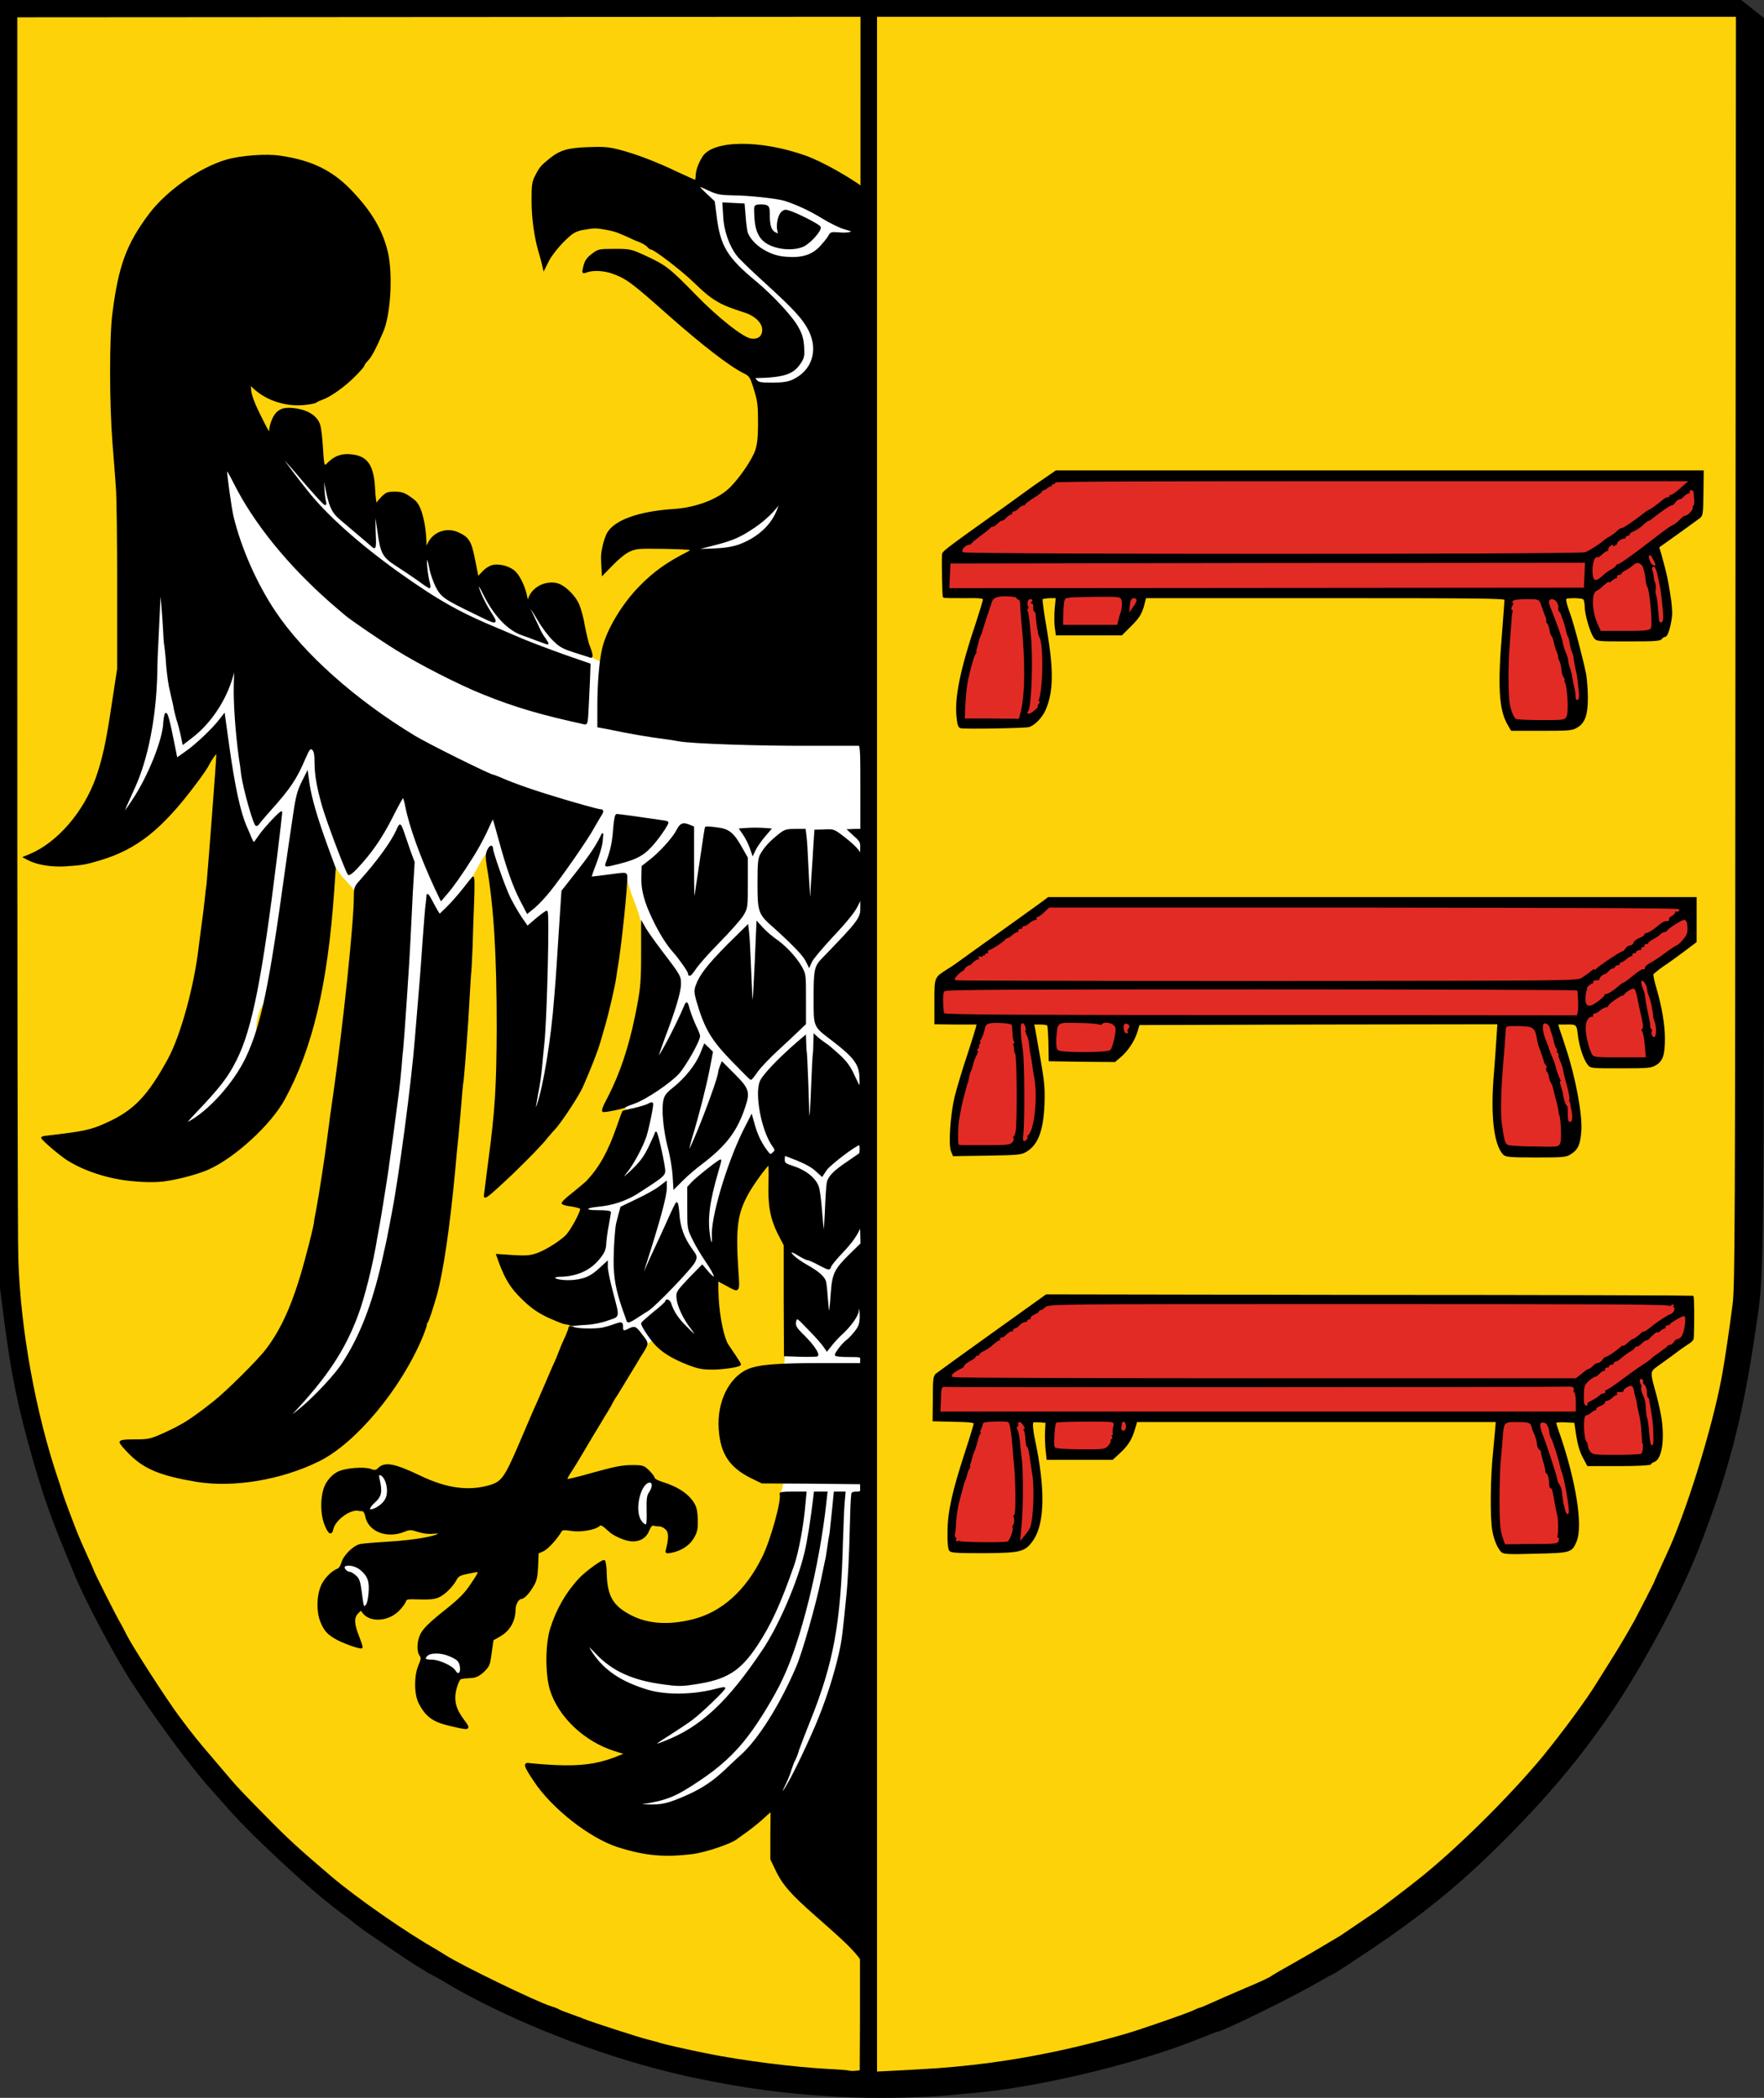 <svg xmlns="http://www.w3.org/2000/svg" width="673" height="800">
  <rect width="100%" height="100%" fill="#333333" stroke="none"/>
  <path d="M319.6 799.3C298.8 798.1 283.9 796.1 263.7 791.8 238 786.3 208.4 775.8 183.8 763.3 176.3 759.4 174.6 758.5 168.3 754.7 166.3 753.6 164.5 752.6 164.4 752.6 164.1 752.6 155.2 747 151.2 744.2 149.3 742.9 145.5 740.3 142.8 738.5 140.1 736.7 136.7 734.2 135.3 733.1 133.9 731.9 131.1 729.8 129.2 728.4 117.8 719.9 94.7 698.4 85.9 688 84.6 686.6 82.5 684.1 81 682.5 72.8 673.5 57.1 652.1 48.6 638.4 41.4 626.6 31.8 608.2 28.3 599.4 27.9 598.5 26.1 594.1 24.3 589.7 19 576.6 16.7 569.9 13 557.2 7.1 536.6 4.5 524.1 1.7 502.1L0.3 491.1 0.3 245.7 0.3 0.3 332.2 0.3 664.2 0.3 668.6 3.8 673 7.3 672.8 242.8C672.6 501.9 672.9 483.9 669.2 509.1 664.5 541 658.9 562.3 647.6 591.1 640.9 608.1 628 632.4 616.4 650 604.7 667.5 593 681.9 576.1 699.1 558.3 717.2 543.4 729.5 521.2 744.3 514.3 748.9 508.6 752.6 508.4 752.6 508.2 752.6 505.6 754 502.7 755.7 492.5 761.6 466.2 774.5 464.4 774.5 464.2 774.5 460.5 775.9 456.1 777.7 432.6 787 395.5 795.8 371 797.9 368.7 798.1 365.9 798.3 364.6 798.5 353.2 799.7 333.6 800.1 319.6 799.3z" style="stroke-width:0.6;stroke:#000"/>
  <path d="M328.4 410.6C328.6 410.6 328.6 56.1 328.6 38.4L328.6 6.1 167.5 6.2 6.3 6.3 6.3 236.5C6.3 363.1 6.4 472.8 6.7 480.3 7.5 507 13.4 539.2 21.9 564.2 22.4 565.7 23 567.4 23.1 567.9 23.3 568.8 24.8 573.2 28.7 583.3 29.8 586.1 31.8 590.7 33.1 593.5 34.4 596.3 35.5 598.8 35.5 598.9 35.5 599.4 44.3 616.9 45.8 619.3 46.4 620.4 47.5 622.4 48.1 623.7 50.5 628.4 63.3 648.2 67.9 654.4 73.2 661.5 75.2 664 80.8 670.5 83.6 673.8 87 677.8 88.2 679.2 89.4 680.7 95.1 686.7 100.9 692.5 110 701.8 113.8 705.2 126.1 715.7 136 724.1 155 737.3 166.2 743.6 166.8 744 168.3 744.9 169.6 745.7 175.6 749.6 204.5 763.6 210 765.3 211.3 765.7 212.6 766.2 212.9 766.4 213.2 766.6 214.8 767.3 216.3 767.8 217.9 768.4 219.6 769 220.1 769.2 220.6 769.4 221.1 769.6 221.3 769.6 221.4 769.7 222.2 770 223 770.3 226 771.5 244.2 777.4 246.9 778 248.5 778.4 250.3 778.9 251 779.1 252.1 779.6 261.8 781.8 269.8 783.4 283.2 786.1 302.8 788.6 316.2 789.3 320.3 789.5 323.8 789.8 323.9 789.9 324.1 790 325.1 790.1 326.2 790L328.3 789.8 328.4 770.2 328.4 410.6z" style="fill:#fdd208;stroke-width:0.6;stroke:#000"/>
  <path d="M328.1 685.5C320.7 693.9 304.2 691.3 292.6 685.5 283.6 681 275.2 691.2 272.2 694.2 266.4 700 263.7 700.5 256.2 698.6 249.4 696.9 244.5 689.9 241.6 686.9 236.7 682 247.4 677 247.4 668 247.4 657.4 242.1 658.8 238.7 652 237.2 649 227.8 645.2 224.1 640.4 219 633.5 219.3 629.6 222.7 622.9 226.4 615.6 233.7 627.7 238.7 630.2 244 632.8 256.1 632 260.5 633.1 267.9 634.9 279.5 624.7 283.8 621.4 290.9 616.1 291.3 605.2 296.9 599.6 302.6 594 304.7 591.6 302.7 583.6 299.9 572.3 295 581.1 298.4 567.6 301.1 556.8 301.7 554.9 296.9 550.1 293.3 546.5 298.8 534.1 298.8 529.7 298.8 522 299.8 516.9 299.8 507.9 299.8 501.5 307.4 495.8 310 490.4 312.3 485.9 310 473.9 310 468.6 310 460.9 307.3 457.8 305.7 451.1 304 444.6 295.5 441.7 292.6 441 292.2 440.9 280.1 456.3 278 458.4 275.8 460.6 278 478 278 481.7 278 484.3 270.5 494.4 269.3 499.2 266.5 510.1 266.2 515.6 256.1 509.7 250.9 506.7 245.1 516.1 237.2 518.1 227.5 520.5 224.7 517.8 221.2 510.8 218.2 504.7 213.7 501.4 211 494.8 207.6 486.1 217.2 480 218.3 478.8 223.8 473.3 223.1 470.2 223.1 459.9 223.1 457.5 239 444 240.2 438 241.7 430.4 239.3 423.3 237.2 419.1 234.3 413.2 243 410.7 244.5 404.6 246.2 397.8 248.4 391 251.8 384.2 255.5 376.7 255.2 371.6 250.3 366.7 245.2 361.6 245.7 353.2 242.6 345.3 240.5 339.9 240.1 338.9 238.7 333.2 238.7 333.1 229.8 349.8 228.5 355.1 226.3 363.9 217.8 368.9 215.4 378.4 213.1 387.4 218.2 396.9 219.8 403.1 222.2 413 216.8 417.8 212.5 422 205.1 429.5 204.4 423.5 200.9 414.8 198.7 409.2 201.5 396.3 202.3 392.9 204.2 385.3 201.9 376.1 199.4 371.1 197.3 366.9 198.7 353.9 197.9 350.7 196.1 343.5 189.6 340.1 189.2 333.2 188.1 315.4 183 330.6 179.4 335.7 175.1 342 173.5 352.5 171.7 359.4 170 366.5 171.7 376.8 171.7 384.2 171.7 396.6 169.7 399 167.4 410.4 165.8 418.3 161.6 422.4 161.6 433.7 161.6 442.7 158.2 443.7 160.1 451.1 162.4 460.5 161.6 472 161.6 481.7 161.6 488.3 150.4 503.4 147 507.9 141.8 514.9 137.3 518.7 135.4 528.3 133.9 535.3 125.1 542.9 120.8 547.2 115.7 552.3 95.2 546.6 103.3 538.5 110 531.8 117.7 527.5 123.7 519.6 127.2 515 129.6 500.5 131 494.8 132.5 488.9 135 478.8 136.8 471.5 139.3 461.7 142.2 453.6 144.1 443.9 145.9 434.8 147 425.5 147 416.2 147 405.3 146 400 142.6 391.5 140.2 385.5 140.8 375.7 142.6 368.2 144.9 358.9 143.9 360.3 141.2 352.2 136.3 337.8 132.5 337.6 129 332.2 124.6 325.2 120.6 326.3 115 337.6 111.9 343.7 110.6 351 110.6 359.4 110.6 367.7 109.1 375.5 103.3 379.8 98.2 383.7 97.5 389.7 97.5 398.7 97.5 409.3 96.4 411.8 90.2 422 84.1 432.2 78.1 431.2 71.3 427.9 63.7 424 85.3 406.6 85.9 406 91.5 400.4 91.7 390.2 91.7 382.7 91.7 375.4 93.4 367.7 91.7 360.9 89.4 351.6 87.3 349.3 87.3 337.6 87.3 331.7 81.5 325.9 81.5 317.2 81.5 309.5 82.6 301.1 84.4 293.9 86.9 284.1 82.4 282.9 75.7 289.6 70.6 294.7 67.1 298 64 304.1 58.8 314.5 50.6 311.1 46.6 307 42.3 302.8 52.3 285.3 53.8 282.3 56.2 277.5 53.8 264.4 53.8 259 53.8 250.3 56.8 245.4 56.8 235.7 56.8 224.1 57.7 220.3 64 213.9 70.6 207.3 74.5 203.4 80 197.9 83.1 194.8 85.1 181.9 85.9 178.9 87.9 170.9 93.5 173.8 101.9 171.7 110 169.6 109.8 165.1 116.4 171.7 121.2 176.4 110.8 181.2 125.2 184.8 132.6 186.6 131.5 170.6 135.4 186.2 136.7 191.5 145.2 196.2 148.5 197.9 156.6 202 156.6 202 163 209.5 164.4 211.1 171.5 218.3 173.9 218.3 180.3 218.3 185.5 220.3 189.9 224.8 192.9 227.8 205.3 228.1 208.9 229.9 218.1 234.5 214.9 237.2 219.8 245.9 221.6 249.2 230.2 253 232.5 253.6 233.9 253.9 235.8 254.6 237.2 254.6L328.3 259.7" fill="#fff"/>
  <path d="M328.8 747.6C325.6 742.7 318.7 737 311.3 730.4 302.2 722.4 299.1 718.9 296.6 714L294.2 709 294.2 699.7 294.3 690.4 291.6 692.8C290.2 694.2 287.3 696.5 285.3 698 283.2 699.5 281.3 700.9 281 701.1 278.7 702.9 269.4 706 264.5 706.7 253.5 708.1 246.1 707.4 235.7 704.1 225 700.6 210.7 689.4 203.9 679.1 199.9 673.1 199.7 672.2 202.4 672.7 203.4 672.8 207.7 673.2 212 673.4 221.5 673.8 227.6 673 234.1 670.6L238.7 668.8 234.3 667.4C223.1 663.8 213.3 654.6 210.1 644.4 208.3 638.5 208.3 627.1 210.2 621.1 212.5 613.7 216.3 607.2 221.3 601.9 223.8 599.3 229.8 595 230.5 595.2 230.8 595.3 231.2 597.7 231.2 600.6 231.5 609 233.8 612.8 241 616.4 247.4 619.6 255.3 620.1 264.4 617.8 275.3 615.1 284.6 606.9 290.9 594.2 294.3 587.6 298.7 571.4 297.7 569.7 297.5 569.3 299.1 569.1 302.3 569.1L307.4 569.1 307 573.5C306.3 581.8 304.4 591.9 302.7 596.8 297.5 611.7 293.9 619.5 288.6 627.5 282.1 637.2 277.1 640.3 264.7 642.1 260.2 642.8 258.5 642.8 253.5 642.1 241.6 640.6 233.7 637 227.6 630.5 223.7 626.4 223.2 626.4 226 630.7 230.5 637.3 237.1 641.7 247.2 644.7 253.9 646.7 264.4 646.6 272.8 644.4 274.7 643.9 276.3 643.6 276.4 643.7 276.8 644.1 267.3 653.2 263.9 655.7 262.2 657 258.2 659.6 255.1 661.6 252 663.5 249.6 665.2 249.8 665.3 249.9 665.5 251.6 665.1 253.4 664.3 267.5 658.9 277.8 649.3 291.3 629.1 297.4 620 304.5 603.5 307.2 592.2 308.3 587.6 309.5 579.8 310.4 572.5L310.8 569.1 313.1 569.1 315.4 569.1 315 572.7C312.4 596.9 305.3 625.6 298.3 640.2 295.4 646.5 289.3 656.5 285.2 661.8 280.4 668.2 274.5 673.7 266.6 678.9 257.7 684.9 254.3 686.3 244.6 687.8 241.9 688.2 242 688.3 246.8 688.4 252.5 688.6 254.8 688.1 262.5 684.7 268.2 682.1 272.4 679.3 277.1 674.8 279 673 281.6 670.5 282.9 669.4 289.6 663.3 297.8 650.3 304 635.8 306.4 630.3 311.6 611.9 313.5 602.6 314.2 599.3 314.9 596 315 595.4 315.2 594.8 315.6 592.4 315.9 590.2 316.2 588 316.6 585.5 316.8 584.7 316.9 583.9 317.3 580.1 317.7 576.2L318.4 569.1 320.3 569.1 322.3 569.1 322 572.5C321.8 574.3 321.5 581.2 321.3 587.9 320.5 619.1 317.7 634.2 308.8 656.3 307.1 660.5 305.2 665.5 304.6 667.2 304.1 669 303.4 670.6 303.2 671 302.9 671.3 302.3 673 301.7 674.7 301.2 676.5 300 679.4 299 681.3L297.4 684.8 298.9 683.1C300.8 680.8 306.5 669.4 311.4 658 315.3 648.8 318.5 638.8 320.5 629.9 321.5 625.3 321.8 622.5 323.1 609.5 323.8 603.1 324.3 592.3 324.5 583 324.7 575.4 324.8 572.1 325.1 569.6 325.1 569.3 325.9 569.1 326.8 569.1 328.4 569.1 328.6 568.9 328.6 567.4 328.6 566.5 328.4 565.7 328.1 565.7 327.9 565.7 319.4 565.6 309.2 565.5L290.7 565.4 286.4 563.3C278.5 559.3 275.1 554.2 274.5 544.9 273.8 534.8 278.3 525.5 285.4 522.4 289.4 520.7 296.1 520.1 313.7 520.1L328.6 520.1 328.6 518.7C328.6 517.2 328.5 517.2 323.7 517.2 321 517.2 318.8 517 318.8 516.7 318.8 516 321.3 512.7 322.9 511.4 323.8 510.8 325.3 509.2 326.3 507.9 327.8 506 328.2 505 328.3 502.2 328.3 500.3 328.2 498.8 327.9 498.8 327.6 498.8 327.4 499.1 327.4 499.6 327.4 501.3 325 504.9 321.8 508 319.9 509.7 317.8 512 317 513.1L315.5 515 314.4 513.4C313.8 512.5 311.3 509.6 308.7 507 304.4 502.5 304.1 502.2 303.6 503.4 302.9 505.3 303.5 506.4 306.4 509.2 310.1 512.8 312.7 516.6 311.7 517 311.2 517.1 308.3 517.2 305.2 517.1L299.4 516.9 299.3 495.9 299.3 474.8 296.9 470.2C294.1 464.4 293.2 459.6 293.5 450.7 293.6 447 293.5 444 293.4 444 292.8 444 287.9 450.6 285.8 454.2 281.1 462.3 280.3 467.5 281.4 484.5 282 492.9 282.1 492.8 277.3 490.1 275.5 489.1 274 488.4 273.9 488.4 273.7 488.4 273.7 491.4 273.9 495.1 274.3 502.5 276 510.5 277.7 513 278.3 513.9 279.6 515.8 280.6 517.3 281.6 518.8 282.4 520.1 282.4 520.3 282.4 521 276.7 521.9 272.2 522 267.9 522 266.4 521.7 262.5 520.2 256.6 517.9 252.7 515.5 249.9 512.4 247.8 510 244.9 505.6 244.9 504.7 244.9 504.4 247 502.6 249.5 500.5 252.1 498.5 254.1 496.6 254.1 496.3 254.1 495.4 255.3 495.9 255.7 496.9 256.8 500.3 258.6 503 261.8 506.1 263.7 508.1 265.4 509.6 265.6 509.4 265.7 509.3 264.9 507.9 263.7 506.4 260.9 502.8 258.7 498.1 258.4 495.1 258.2 492.8 258.3 492.6 263 487.6L267.9 482.6 270.2 485.3C273.9 489.4 273.3 486.5 269.4 480.9 267.7 478.4 265.4 474.6 264.4 472.4 262.5 468.6 262.5 468.3 262.5 460.6L262.5 452.7 264.2 450.9C266.2 448.8 274.9 442 274.9 442.5 274.9 442.7 274.4 444.7 273.7 447 270.4 458.3 269.6 464.8 270.6 471.2 271.1 474.9 272.1 475.4 271.9 471.8 271.3 464.8 277.4 444.3 283.7 431.4L286.7 425.5 287.9 429.7C289 433.4 290.5 436.4 293 439.6 293.9 440.6 294 440.6 295 439.7 296.1 438.7 296.1 438.6 294.5 436.3 290.7 430.4 288.3 417.5 290.1 412.6 291 410.2 296.9 404 304.5 397.4L307.2 395.1 307.3 397.9C307.3 399.4 307.4 400.9 307.5 401.1 307.7 401.9 308.6 425.2 308.4 425.8 308.3 426.1 308.5 426.1 308.7 425.9 309.3 425.3 309.3 425.4 309.8 413.5 310 407.7 310.3 402.5 310.4 401.9 310.5 401.4 310.6 399.6 310.6 397.8L310.7 394.7 312 395.9C312.7 396.5 314 397.4 314.8 398 315.7 398.5 318 400.5 320.1 402.4 322.9 405 324.2 406.8 325.7 410.1 326.8 412.5 327.8 414.5 328 414.5 328.2 414.5 328.3 413 328.2 411.1 328.1 405.8 326.1 403.1 317.2 396.3 310.5 391.2 310.7 391.7 310.7 380.4 310.7 370.2 311 368.7 313.4 366.1 328.3 350.7 328.6 350.3 328.6 345.3L328.6 342.2 326.9 345.6C325.7 347.9 322.7 351.6 317.7 356.9 313.6 361.3 309.9 365.7 309.5 366.7L308.7 368.5 307.6 366.3C306.5 364.1 302.2 359.7 295.3 353.5 289.6 348.5 289.3 347.9 289.3 336.8 289.3 329.2 289.5 327.4 290.3 325.9 291.7 323.4 293.7 321.2 296.9 318.6 299.4 316.6 299.9 316.4 303.4 316.4L307.1 316.4 307.4 318.9C307.6 320.2 307.9 325.2 308.1 330 308.5 339 308.9 343.7 309.3 344.1 309.4 344.2 309.5 343.1 309.5 341.5 309.5 339.9 309.7 336.4 309.9 333.8 310.1 331.1 310.4 326.1 310.6 322.8L311 316.7 314.5 316.6C317.7 316.4 318.1 316.5 320.8 318.5 324.8 321.5 327.4 324 328 325.4 328.4 326.2 328.5 325.8 328.5 323.8 328.6 321.2 328.4 320.8 326.1 318.7L323.7 316.5 326.1 316.4 328.6 316.4 328.6 300.3C328.6 287.8 328.4 284.1 327.8 284.1 327.4 284.1 319 284.1 309.1 284.1 289.7 284.2 263.7 283.3 259 282.4 257.5 282.1 254.9 281.7 253.3 281.5 248.3 280.9 239.9 279.5 231.5 277.7L228.2 277.1 228.2 269.2C228.2 260.8 228.9 252.2 230 247.5 231.6 240.4 237.5 230.5 244.2 223.7 249.6 218.2 254.5 214.7 262.4 210.7 263.4 210.2 263.8 209.7 263.5 209.5 263.2 209.3 258.4 209.1 252.9 209 243.6 208.9 242.7 208.9 240.1 210.1 238.4 210.9 235.8 213 233.6 215.3L229.9 219.1 229.8 216.9C229.7 215.6 229.6 213.8 229.6 212.9 229.5 210.6 230.6 205.8 231.8 203.5 234.4 198.7 243.5 195.3 257 194.4 265.6 193.9 274.4 190.5 278.8 186 282.6 182.2 287.4 175.1 288.5 171.6 289.2 169.3 289.5 166.7 289.5 161.8 289.5 154.3 289.4 153.1 287.6 147.4 286.4 143.7 286.1 143.2 283.9 142.1 278.4 139.4 267.9 131.2 255.3 120.1 241 107.4 239.2 106.1 233.8 104.1 230.5 102.9 226.2 102.7 223.8 103.6 222.3 104.1 222.3 104.1 222.7 102.3 223.3 99.5 223.9 98.6 226.3 96.8 228.3 95.3 228.7 95.2 234.5 95.2 240.4 95.2 240.7 95.3 246 97.7 253.8 101.3 255.3 102.4 265.3 112.7 273.8 121.4 283.4 129 286.5 129.4 289.4 129.8 291.1 128.4 291.1 125.7 291.1 123 288.2 120.2 284.1 118.9 274.6 115.9 271.9 114.3 264.9 107.5 260.4 103.1 249.7 94.9 248.5 94.9 248.2 94.9 247.6 94.5 247.2 94 246.5 93.2 245 92.4 243.2 91.7 243 91.7 241.6 91.1 240 90.3 238.4 89.6 236.6 88.8 236 88.6 234.3 87.8 229 86.8 226.9 86.8 225.9 86.8 223.6 87.2 221.8 87.5 219.1 88.2 218.1 88.8 214.8 92.1 212.6 94.3 210.2 97.4 209.2 99.3L207.5 102.7 206.9 100.1C206.5 98.7 206 96.7 205.7 95.8 204.1 90.3 203.1 83 203.1 76.7 203.1 70.7 203.2 69.5 204.4 67.2 206 64 206.5 63.4 209.7 60.8 213.8 57.5 216.6 56.7 224.4 56.4 230.2 56.2 232.1 56.3 236.3 57.4 242.5 59 250.4 62 258.5 65.9 262.1 67.6 265.1 68.9 265.3 68.9 265.5 68.9 265.7 68.1 265.7 67.1 265.8 65 266.6 62.6 268.2 60 272 53.7 290 53.5 307.2 59.6 313.9 62 324 67.9 328.9 71.5" style="stroke-width:0.6;stroke:#000"/>
  <path d="M172.2 658C165.4 656.5 162.7 654.6 160 649.4 158.3 646 158.2 639.3 159.9 635.2 161 632.6 161 632.1 160.3 631.2 159.4 629.9 159.3 626.7 160.3 624.1 161.2 621.6 163.6 619.2 170.7 613.6 175.4 609.8 177.6 607.6 179.7 604.4 182.5 600.3 183.1 599.1 182.2 599.2 181.9 599.2 180.2 599.5 178.3 599.9 175.1 600.6 174.7 600.8 173.5 603.1 172.7 604.4 170.9 606.4 169.5 607.5 166.7 609.6 165.7 609.8 158.6 609.6 155.5 609.5 154.9 609.6 154.6 610.6 154.4 611.2 153.3 612.8 152.1 614 148.2 618 141.5 618.5 138.7 615.1L137.7 613.8 136.4 615.1C134.7 616.8 134.8 619.4 136.8 624.3 137.6 626.4 138.2 628.2 138 628.3 137.6 628.7 131.8 626.7 128.9 625.2 125.2 623.2 124 621.9 122.6 618.6 120.8 614.4 121.1 607.4 123.3 603.7 124.7 601.3 127 599.2 129 598.4 129.5 598.3 130.2 597.1 130.6 595.8 131.4 593.1 135.1 589.6 137.5 589.1 138.4 588.9 143.2 588.5 148.3 588.2 157.9 587.6 166.1 586.2 167.4 585 167.9 584.5 167.5 584.4 165.3 584.6 163.5 584.8 161.3 584.5 159.5 583.9 156.7 583 156.3 583 154.1 583.9 147.5 586.5 140.6 583.8 139.6 578 139.3 576.8 138.8 576 138.3 576 137.7 576 136.9 575.9 136.4 575.8 133.1 575.5 127.7 579.6 126.9 583 126.4 585.5 125.4 584.8 123.9 580.9 122.6 577.2 122.5 571.9 123.7 567.9 124.6 565 126.9 562.4 129.4 561.3 132.3 560.1 138.7 559.6 141.2 560.4 143.1 561.1 143.5 561 144.6 559.9 147 557.7 150.6 558.4 160.2 563 170.4 567.9 178.9 569 187 566.6 191.6 565.2 192.8 563.5 198.5 550.2 201.3 543.7 204.1 537 204.9 535.4 205.6 533.8 207.1 530.3 208.3 527.6 209.4 524.9 210.9 521.6 211.5 520.2 212.2 518.8 213.2 516.3 213.8 514.7 214.4 513.1 215.5 510.7 216.1 509.4 216.7 508 217.2 506.6 217.2 506.3 217.2 505.9 217.7 505.9 218.8 506.3 220.4 507 226.6 507.1 229.7 506.6 230.6 506.4 232.6 505.9 233.9 505.4 237.2 504.2 237.4 504.3 237.4 505.9 237.4 507.7 237.8 508 239.6 507.1 242.2 505.8 242.4 505.9 244.8 509.1 247.4 512.5 247.5 512 244.2 517.2 243.5 518.4 241.4 521.9 239.5 525 237.6 528.2 235.6 531.4 235.1 532.2 234.5 533 233.5 534.7 232.9 536 232.2 537.2 231 539.2 230.3 540.3 229.6 541.5 227.5 545 225.6 548.1 219.9 557.8 218.8 559.5 217.3 561.8 216.5 563 216 564.1 216.2 564.3 216.4 564.5 221 563.4 226.5 561.8 234.5 559.6 237.4 559 241 559 245.3 559 245.5 559.1 247.5 561 248.6 562.1 249.5 563.3 249.5 563.7 249.5 564.1 250.8 564.8 252.3 565.3 258.6 567.2 262.9 570.1 264.9 573.9 265.6 575.2 265.9 577.1 265.9 579.8 266 583.2 265.7 584.3 264.4 586.5 262.8 589.2 259.7 591.2 255.9 591.9 254.1 592.2 254 592.1 254.4 590.8 255.5 586.3 255.4 584.3 254.2 583.1 253.5 582.4 252.4 581.8 251.7 581.8 251 581.8 249.9 581.7 249.4 581.5 248.6 581.4 248.1 582 247.4 583.6 246.3 586.5 243.6 587.9 240.2 587.4 237.8 587 234.1 585.3 232.7 584 229.9 581.4 229.3 581.1 228.6 581.7 226.9 583.2 221.3 584.1 217.9 583.5 215.1 583.1 214.5 583.1 214 583.9 212.2 586.9 208.9 590.5 207.2 591.3L205.2 592.2 205 597.3C204.8 601.5 204.5 602.8 203.2 604.9 201.7 607.5 199.8 609.5 198.8 609.5 197.7 609.5 196.4 611.8 196.4 613.7 196.4 618.1 194.3 621.8 190.5 623.9L188 625.3 187.3 630.2C186.7 634.9 186.5 635.3 184.4 637.4 182.6 639 181.5 639.5 179.9 639.6 178.7 639.7 177.4 639.8 177.1 639.8 176.8 639.9 176.2 640 175.9 640 174.9 640.1 173.4 644.5 173.4 647.3 173.4 650.3 174.3 652.6 176.8 656 179.5 659.6 179.3 659.7 172.2 658z" style="stroke-width:0.6;stroke:#000"/>
  <path d="M175.8 636.1C175.6 633.6 174.8 632.7 171.7 631.4 168.4 629.9 164.1 629.9 162.8 631.3 161.5 632.7 162.1 633.2 164.8 633.2 167.4 633.2 172.5 635.5 173.5 637.2 174.6 639.1 176 638.4 175.8 636.1z" style="fill:#fff;stroke-width:0.6;stroke:#000"/>
  <path d="M140.9 607.6C141.3 603.1 140.6 601 137.8 598.6 134.7 595.9 129.2 596.3 131.9 599 132.3 599.4 133 599.7 133.4 599.7 133.8 599.7 134.8 600.3 135.7 601.1 136.9 602.2 137.2 603.3 137.7 607 138.5 613.3 138.6 613.4 139.7 612.3 140.3 611.7 140.7 609.9 140.9 607.6z" style="fill:#fff;stroke-width:0.6;stroke:#000"/>
  <path d="M247 575.9C246.9 571.6 247.1 570.3 247.9 569.2 249.3 567.2 249.3 565.1 247.9 565.1 244.6 565.1 242 573.9 243.8 578.8 244.4 580.5 246 582 246.7 581.5 247 581.3 247.1 578.8 247 575.9z" style="fill:#fff;stroke-width:0.6;stroke:#000"/>
  <path d="M145.1 574.2C145.9 573.6 146.9 572.5 147.2 571.8 149 568.7 147.3 562.3 144.7 562.2 144.3 562.2 144.2 562.8 144.6 564.4 145.6 568.9 145.3 570.6 142.8 572.8 140.4 575 140.2 576.4 142.4 575.7 143.1 575.5 144.3 574.8 145.1 574.2z" style="fill:#fff;stroke-width:0.6;stroke:#000"/>
  <path d="M75 564.8C61.3 562.5 55.2 560 49.5 554.3 47.5 552.3 45.9 550.4 45.9 550 45.9 549.4 47.3 549.2 51.5 549.2 56.7 549.2 57.4 549 62 547 69.6 543.6 72.9 541.5 81.4 534.8 86.2 531.1 98.7 518.7 101.6 514.8 108.1 506.4 112.8 495.3 117.3 477.8 118.6 473 119.8 468 120 466.7 120.1 465.5 120.6 463.1 120.9 461.5 121.8 456.9 124.2 441.4 125.2 433.6 125.7 429.6 126.7 422.1 127.5 416.8 131.2 390.9 135.3 351.9 135.3 341.7 135.3 338.6 135.5 338.1 137.5 335.9 144.2 328.4 149.5 321.1 151.5 316.6 151.9 315.6 152.4 314.7 152.6 314.7 152.8 314.7 153.4 315.9 153.9 317.5 154.4 319 155.5 322.1 156.3 324.5L157.9 328.8 157.2 340.3C156.9 346.7 156.5 354.9 156.3 358.6 156 365.7 153.9 396.6 153.5 400.4 153.3 401.7 153.1 404.6 152.9 407 152.7 409.4 152.2 414.3 151.7 418 150.6 426.6 148.6 441.4 148.2 443.9 148.1 445.1 147.3 450.1 146.5 455.2 145.7 460.3 144.8 465.7 144.5 467.3 144.2 468.9 143.8 471.1 143.6 472.2 142.1 481.7 138.8 495 136.2 501.8 131.3 514.8 124.6 524.9 112 538.4 109.4 541.2 110.5 540.7 114.6 537.3 120.2 532.7 128.2 524.1 130.9 519.8 137.6 509.5 142.2 497.5 145.9 481.4 147 476.5 148.1 471.7 148.2 470.8 148.4 469.8 149.1 466.3 149.7 463 152.4 449.4 157.3 412.6 158.6 395.8 160.5 373 160.5 373.5 161.5 359.1 162 352.3 162.5 345.8 162.7 344.7 162.8 343.6 163 342.2 163 341.5 163 340.8 163.5 341.4 164.5 343.3 165.3 344.9 166.4 346.8 166.8 347.5L167.7 348.9 170.6 346.1C172.2 344.5 174.9 341.5 176.7 339.2 178.4 337 180.1 334.9 180.4 334.6 180.8 334.3 180.8 337.6 180.6 343.6 180.4 348.8 180.1 356.7 180 361.2 179.8 365.6 179.6 370.4 179.4 371.8 179.3 373.3 179 377.7 178.8 381.6 178.5 388.6 177 408.3 176.6 411.9 176.3 413.5 176 417.1 175.4 424.6 174.9 430.7 174.4 435.6 174.2 437.3 174.1 438.3 173.7 442.2 173.4 446 171.3 468.4 168.8 485.1 166.4 493.8 164.8 499.3 163.4 503.7 162.8 504.4 162.5 504.8 162.4 505.1 162.6 505.1 162.7 505.1 162 507.2 161 509.7 152.8 529.4 135.6 550.1 121.6 557 107.2 564.1 89.1 567.1 75 564.8z" style="stroke-width:0.6;stroke:#000"/>
  <path d="M217.5 505.2C217.3 505 216.5 504.8 215.6 504.7 214.7 504.6 211.7 503.3 208.8 502 204.8 500 202.7 498.5 199.3 495.2 195 491 193.1 487.9 190.7 481.6L189.6 478.5 195.5 478.9C200.4 479.2 202 479.1 204.6 478.3 207.8 477.2 212.8 474.2 215.8 471.5 217.8 469.7 222.1 461.7 221.6 460.8 221.4 460.5 219.8 460.1 218.1 459.8 216.3 459.6 214.8 459.2 214.6 458.9 214.4 458.6 216.3 456.8 218.8 454.9 221.2 452.9 223.7 450.9 224.1 450.4 229 445.1 232.2 439.3 235.5 429.9 236.6 426.7 237.6 424 237.7 423.9 237.8 423.8 239.6 423.3 241.7 422.9 243.8 422.4 246.3 421.7 247.3 421.2 248.6 420.5 248.9 420.5 248.9 421.1 248.9 422.7 247.2 430.7 246.3 433.4 245.1 437.1 241.4 444 239.1 446.8 236.1 450.5 237.4 450 241.7 445.8 244.7 442.9 246.1 440.8 247.8 437.3 249 434.8 250.1 432.3 250.2 431.9 250.5 430.7 253.7 445.1 253.5 446.8 253.3 448.3 252.2 449.1 243.2 454.9 238.8 457.7 233.6 459.4 228.1 459.9 225.3 460.2 224.1 460.5 224.1 461 224.1 461.6 225.2 461.8 228.5 461.8 230.8 461.8 232.8 462 232.8 462.3 232.8 462.5 232.4 464.7 232 467 231.5 469.4 231.1 472.7 231 474.2 230.9 476.4 230.4 477.6 228.7 479.7 225.2 484.2 220 486.5 213.6 486.6 212.4 486.6 211.4 486.9 211.4 487.2 211.4 488.4 217.1 488.9 220.9 488.1 224.1 487.5 226.1 486.4 229.1 483.6L231.6 481.3 231.6 483.2C231.6 484.3 232.4 488.3 233.4 492.1 236.2 502.9 236.4 501.7 231.8 503.3 229.7 504.1 226.2 504.8 224.1 504.9 222.1 505 219.8 505.2 219.1 505.3 218.4 505.4 217.7 505.4 217.5 505.2z" style="stroke-width:0.6;stroke:#000"/>
  <path d="M239.4 503.8C239.3 503.4 238.5 501.3 237.7 499 235.3 492 234.4 487.3 234.4 480.9 234.4 476.1 234.9 468.5 235.4 466.4 235.4 466.3 235.8 464.9 236.2 463.3L237 460.4 243 457.5C246.4 455.9 250.2 453.8 251.6 452.7L254.1 450.8 254.1 453C254.1 456.1 251.6 465.4 246 482.8 245.5 484.6 245.2 485.9 245.5 485.7 245.8 485.6 246.1 485.2 246.1 484.9 246.1 484.7 247.5 481.4 249.3 477.6 251.1 473.8 253.7 468.2 255.1 465 256.5 461.8 257.9 459 258.1 458.8 258.4 458.5 258.7 460.3 258.9 462.8 259.2 467.9 260.7 472.1 263.8 476.4 265.7 479 265.8 479.3 265 481 264.2 483.1 250.1 497.8 247.1 499.7 246 500.3 244 501.7 242.4 502.7 240.5 503.9 239.6 504.3 239.4 503.8z" style="stroke-width:0.6;stroke:#000"/>
  <path d="M184.9 456.1C184.9 455.8 185.7 449.8 186.6 442.7 189.2 423.2 189.7 414.4 189.8 392 189.8 363.9 188.7 345.8 186 330.2 185.5 327.1 185.5 326 186 324.6 186.8 322.7 187.8 322.2 187.8 323.6 187.8 325 192.3 337.9 194.3 342.1 195.4 344.4 197.4 347.8 198.7 349.8L201.2 353.4 204.6 350.5C206.5 348.9 208.3 347.6 208.6 347.6 209.4 347.6 208.4 388.4 207.4 397.8 207.1 400.5 206.7 404.6 206.5 407 206.3 409.4 205.7 413.9 205 417.1 203.7 424.3 203.7 425.5 205.1 421.4 207.6 414.2 210.6 395.9 211.7 380.8 211.9 378.2 212.2 374.9 212.3 373.3 212.4 371.7 213 363.5 213.5 355.1L214.5 339.8 219.7 333.2C225 326.5 227 323.5 228.9 319.9L229.9 317.9 229.6 321.1C229.4 322.8 228.3 326.5 227.2 329.3 226.1 332.1 225.3 334.5 225.4 334.6 225.5 334.6 228.6 334.3 232.2 333.8 238.8 332.9 238.8 332.9 239 334 239.4 336 236.6 362.6 235.4 368.8 235.3 369.5 235 371.2 234.8 372.8 234.4 375.8 232 386.1 230.8 390.3 230.4 391.7 229.5 394.8 228.8 397.2 227.6 401.3 225.2 407.3 222.1 414.4 220.6 417.8 214 427.8 211.6 430.4 210.7 431.3 209.4 432.9 208.6 433.8 206.8 436.2 201.7 441.4 195.2 447.7 186.9 455.5 184.9 457.2 184.9 456.1z" style="stroke-width:0.6;stroke:#000"/>
  <path d="M256.9 448.1C256.7 445.3 255.9 440.5 255 437.3 253.4 431 252.6 423 253.4 419.6 253.7 417.9 254.6 416.8 257.3 414.7 261.8 411 265.6 406.2 267.4 401.9L268.8 398.4 270.3 399.8 271.7 401.2 270.4 408C269.1 414.5 266.6 424.5 263.6 434.4 262.9 436.9 262.4 439.1 262.5 439.2 263.3 440.1 274.3 411.7 274.3 408.7 274.3 408.5 274.6 407.6 274.9 406.7L275.5 405.2 280 409.7C285.5 415.2 285.9 416.4 284.1 421.9 281.1 431 277.1 436.4 268.3 443.2 265.7 445.1 262.2 448.1 260.4 449.9L257.2 453.1 256.9 448.1z" style="stroke-width:0.6;stroke:#000"/>
  <path d="M51.3 450.2C42 449.5 32.3 446.4 25.6 442.1 22.4 440 15.7 434.2 16 433.8 16.2 433.6 17.3 433.4 18.5 433.3 32.3 431.7 35 431.1 41 428.3 51.3 423.6 56.5 418.2 64.3 404 69.1 395.2 74.3 376.6 76.1 361.2 76.6 357.3 77.2 352.5 77.5 350.5 77.8 348.4 78.2 345 78.4 343 78.6 340.9 78.9 338.3 79.1 337.2 79.4 334.4 82.8 290.3 82.8 288.3L82.8 286.7 81.6 288.2C81 289 80.1 290.4 79.6 291.4 79.1 292.5 76.9 295.7 74.7 298.6 61.7 316 52.2 323.6 38.1 327.8 32.9 329.4 31.2 329.7 24.8 330.1 19.5 330.4 14.1 329.5 10.7 327.7L9.2 326.9 11.4 326C22.1 321.5 32.2 309.8 36.9 296.5 39.4 289.3 40.8 282.8 42.8 269.4L45 255 45 223.3C45 205.8 44.8 188.9 44.5 185.8 44.3 182.6 43.7 174.9 43.2 168.8 42 153.3 42 128.4 43.2 119.4 45.5 101.3 48.6 93 57.2 81.6 63.8 72.9 76.2 64.2 86.3 61.2 91.8 59.6 101.7 58.8 107.1 59.7 118.7 61.4 126.5 65.2 133.5 72.4 141.5 80.6 145.9 88.1 147.8 96.7 149.6 105.2 148.7 119.9 146 126.3 143.1 133 141.5 136 140.2 137.3 139.4 138.1 138.8 139 138.8 139.3 138.8 139.5 137.3 141.3 135.4 143.2 131.8 146.9 125.9 151.2 123 152.1 122 152.5 120.8 153 120.5 153.3 120.1 153.6 117.9 154 115.6 154.2 108.9 154.7 102.1 152.5 97.4 148.4L95.3 146.5 95.6 149.4C95.9 151.3 97.2 154.7 99.5 159.2 102.6 165.4 103 165.9 103 164.1 103 163 103.6 160.9 104.3 159.5 106 156.1 108.3 155.3 113.3 156.1 117.9 156.9 121 159.1 121.9 162.2 122.3 163.5 122.7 167.2 122.9 170.5 123.4 178.5 123.4 178.5 125.6 176.3 128 174 130.7 173.1 134.4 173.6 140.1 174.3 142.3 177.6 142.8 186.2 142.9 189.2 143.3 191.9 143.5 192.2 143.7 192.4 143.9 192.3 143.9 192 143.9 191.7 144.8 190.6 145.8 189.6 147.4 188 148 187.8 150.6 187.8 153 187.8 154.2 188.1 156.4 189.7 158.8 191.3 159.4 192.1 160.5 195 161.6 198.4 162.3 202.4 162.4 207.1L162.5 209.4 163.3 207.6C165.2 203.2 170.2 201.3 174.6 203.2 178.8 205.1 179.6 206.5 181 213.7L182.3 220.2 184.3 218.1C185.4 216.9 187.1 215.9 188.2 215.7 190.9 215.2 194.9 216.4 196.6 218.3 198.3 220 200.2 224.2 200.8 227.4L201.3 229.6 202 227.8C203.5 224.1 207.9 221.8 212.2 222.6 215.1 223.2 219.1 227 220.7 230.6 221.4 232.3 222.4 235.8 222.8 238.5 223.3 241.2 224.1 244.5 224.5 245.8 226 249.6 226.1 250.9 225.2 250.5 224.8 250.3 222.1 249.5 219.3 248.6 215 247.2 213.7 246.6 211.2 244.1 209.5 242.5 206.9 239 205.4 236.4 202.1 230.7 200.4 229 202.8 233.7 203.7 235.6 204.9 238.2 205.5 239.4 206 240.7 207.1 242.6 207.9 243.6 208.6 244.6 209.1 245.5 209 245.5 208.8 245.5 206.9 244.8 204.7 244 202.6 243.2 200 242.2 199 241.9 193.6 239.9 188.5 234.4 184.5 226.3 183.7 224.5 182.7 223 182.5 223 181.6 223 184.3 229.2 186.9 233.3 190.1 238.3 190.1 238.3 180.6 233.6 169.4 228.2 168.4 227.4 166.4 223.5 165.5 221.6 164.4 218.5 164.1 216.7 163.2 211.9 162.3 211.6 162.7 216.2 162.9 218.3 163.3 220.9 163.6 221.9 163.9 222.9 164 223.9 163.9 224 163.8 224.1 162 223 159.9 221.4 157.8 219.9 154.1 217.4 151.6 215.8 146.1 212.3 145.4 211.1 144.2 201.9 143.7 198.4 143.2 195.3 143 195 142.9 194.7 142.9 197.8 143 201.8 143.3 208.8 143.2 209.2 142.3 208.5 141.8 208 139.5 206.1 137.3 204.2 135.1 202.3 131.8 199.6 130.1 198.1 126.6 195.2 125.7 193 124 184L123.2 180 123.4 184.9C123.5 187.6 123.8 190.5 124.1 191.4 124.4 192.9 124.2 192.7 121.6 190 120.1 188.3 117.1 185 115.1 182.6 111.5 178.3 110.9 177.7 106.7 173.1 104.5 170.7 111.2 179.9 116.8 186.9 124.3 196.5 136.8 207.6 152 218.5 167.2 229.3 175.6 234 190.7 240.2 194.6 241.9 198.7 243.6 199.6 244 202.9 245.4 215.2 250 220.1 251.6L225 253.3 224.9 256.2C224.9 257.7 224.6 262.9 224.4 267.6 224 276 224 276.2 222.8 275.9 206.4 272.3 196.7 269.5 184.3 264.5 175.3 260.9 159.8 253 151.2 247.6 144.6 243.5 133.5 235.9 131.6 234.2 131.2 233.9 128.7 231.7 126 229.4 109.9 215.2 97 199.3 89.4 184.1 87.7 180.7 86.3 178.4 86.3 179 86.3 181.3 88 193.5 88.8 197 91.7 209 97.7 222.7 104.9 233.4 115.6 249.4 135.3 267 158.1 280.8 163 283.8 187 295.7 188.1 295.7 188.3 295.7 189.5 296.2 190.8 296.7 195 298.6 201.5 300.9 208.2 303 219.1 306.4 228.2 308.9 229.1 308.9 230.1 308.9 230.1 309.5 229.1 311 228.7 311.6 227.5 313.7 226.4 315.6 224.1 319.9 214.2 334.1 209.7 339.7 207.9 342 205.2 344.8 203.8 346L201.2 348.1 198.6 343.1C195.8 337.6 193.5 331.1 190.4 319.7 189.3 315.6 188.3 312.2 188.2 312 188.1 311.9 187.7 312.4 187.4 313.1 187 313.8 186.1 315.9 185.3 317.6 183.7 320.8 182 324 180 327.1 176.3 333 172.5 338.4 170.5 340.6L168.3 343.2 166.1 338.6C160.8 327.2 156.3 314.9 154.9 307.4 154.5 305.4 154 303.8 153.8 303.8 153.6 303.8 151.6 307.4 149.3 312 145.3 319.8 141.4 325.4 135.8 331.3 134.5 332.7 133.2 333.6 133 333.4 132.1 332.4 124.7 312.8 123.1 307.1 121.1 300 120.3 295.4 120.3 290.4 120.3 287.7 120 286.4 119.4 285.8 118.3 284.9 117.9 285.4 116.2 289.3 113 296.9 110.4 300.7 103.3 308.6 101.1 311.1 99 313.5 98.8 313.9 98.5 314.4 98.1 314.7 97.8 314.7 97 314.7 93.2 301.4 92.3 295.4 92.2 294.1 91.8 291.1 91.4 288.8 90.1 279.2 89.3 267.9 89.5 261.1L89.7 253.8 88.7 257.6C86.1 267 80.1 275.9 72.9 281.3L69.9 283.6 69.2 280.2C68.8 278.4 68.1 275.7 67.6 274.3 67.2 272.9 66.6 270.6 66.4 269.1 66.1 267.7 65.5 265.1 65.1 263.4 64.6 261.6 64 257.3 63.7 253.8 63.5 250.4 63.1 247 63 246.3 62.8 245.7 62.6 242.1 62.4 238.3 61.7 227 60.9 221.3 60.9 228.2 60.8 229.9 60.6 235.8 60.3 241.2 60 246.5 59.7 253.7 59.7 257 59.3 273.5 56.2 289.4 51.2 300.3 45.8 312.1 45.7 312.7 50.7 305.2 56.8 296.1 62.5 281.8 62.6 275.3 62.7 274.3 62.9 273 63.1 272.4 63.6 271.2 64.5 274.7 66.4 284.3L67.4 289.3 70.8 286.9C74.4 284.5 81.6 277.7 84 274.4L85.5 272.5 87.1 284C89.4 300.5 91.5 310 94 315.6 94.4 316.5 95.2 318.3 95.7 319.6 96.2 320.8 96.8 321.7 96.9 321.5 97.1 321.4 98.1 320 99.2 318.4 101.2 315.6 107 309.4 107.4 309.7 107.4 309.8 106.6 317.1 105.5 326 99.8 372.5 95.9 392.5 90 404.1 86.8 410.6 83.4 414.9 74.5 424.2 71 427.9 70.3 428.8 71.6 428.2 79.5 424.2 89.4 413.2 94.1 403.3 99.9 390.8 102.8 377.2 109.1 331.4 109.4 328.9 110 325.1 112.2 310.1 113.1 303.9 113.8 301.4 115.3 298.4L117.2 294.6 117.8 299C118.7 304.6 120.6 311.3 124.6 322.4L127.8 331.1 127.2 339.8C124.7 375.6 119 399.6 108.4 419.1 103.1 428.8 89.4 441.3 79.3 445.8 74.7 447.8 65.3 450.2 60.6 450.4 58.4 450.6 54.2 450.5 51.3 450.2z" style="stroke-width:0.6;stroke:#000"/>
  <path d="M232.3 418.2C236.8 409.4 240.1 399.6 242.6 387.4 244.7 377 244.9 375.1 244.9 362.6L244.9 351.9 246.2 354.2C247 355.5 249.6 359.2 252.1 362.5 259.3 371.9 259.6 372.4 259.5 375.3 259.5 378.3 257.4 385.2 253.4 395.7 251.9 399.8 250.7 403.2 250.9 403.4 251.4 403.9 258 391.5 261.4 383.4 262 382 262.1 382.1 263 385.4 263.6 387.3 264.7 390 265.4 391.5 266.2 393.1 266.8 394.7 266.8 395.1 266.8 396.9 261.4 406.4 258.8 409.3 255.5 412.9 245.9 419.3 241.9 420.6 240.2 421.2 238.7 421.8 238.6 422 238.2 422.4 231.9 423.8 230.3 423.8 229.6 423.8 230 422.5 232.3 418.2z" style="stroke-width:0.6;stroke:#000"/>
  <path d="M280.2 405.3C271.6 396.6 269 392.2 265.9 381.4 265.1 378.5 265.1 377.6 265.7 375.9 267.1 371.9 270.2 368 277.6 360.5L285.2 353 285.5 355.6C285.7 357.1 286 362.7 286.2 368.1 286.4 373.5 286.7 378.7 286.7 379.6 286.8 380.6 286.9 382.1 287 383 287.1 387.7 287.5 382.6 288.2 368L288.9 351.8 291 354.1C292.1 355.3 294.2 357.1 295.6 358.1 299.3 360.6 303.4 364.9 305.5 368.5 307.2 371.5 307.2 371.5 307.2 381L307.2 390.4 304.7 392.8C303.4 394.1 299.8 397.4 296.8 400.2 293.8 402.9 290.3 406.6 289 408.3 287.8 410.1 286.6 411.6 286.4 411.5 286.3 411.5 283.5 408.7 280.2 405.3z" style="stroke-width:0.6;stroke:#000"/>
  <path d="M262.8 371.2C262.8 370.5 259.1 365.2 257 362.9 254.5 360.1 251.9 356 249.2 350.4 246 343.7 244.8 339.2 245 334.2L245.1 330.4 247.9 328.2C251.5 325.5 256.8 319.7 258.3 316.8 259.6 314.2 260.5 313.8 262.8 314.7L264.5 315.4 264.5 329.9C264.5 337.8 264.6 344.2 264.8 344.1 264.9 344 265.8 338.3 266.8 331.4 268.8 317.9 269.1 315.7 269.3 315.5 269.4 315.4 271.2 315.5 273.4 315.8 278 316.3 279.7 317.7 282.9 323.4L285 327.1 285 336.6C285 346 285 346.2 283.4 348.9 282.5 350.4 278.4 355 274.3 359.2 270.2 363.3 266.2 367.9 265.3 369.3 263.7 371.7 262.8 372.5 262.8 371.2z" style="stroke-width:0.6;stroke:#000"/>
  <path d="M231.3 329.3C233.1 324.8 233.9 321.1 234.2 316.3 234.5 312.6 234.9 310.7 235.3 310.7 235.7 310.7 238.6 311.1 241.7 311.5 244.9 312 248.7 312.5 250.1 312.7 254.2 313.3 254.4 313.3 254.7 313.6 255.1 314 250.8 320.2 248.4 322.7 244.9 326.5 241.9 327.9 232.6 330 231.1 330.3 231 330.2 231.3 329.3z" style="stroke-width:0.6;stroke:#000"/>
  <path d="M286.3 323.2C285.8 321.8 284.7 319.6 283.9 318.4L282.4 316.2 285.3 316C286.9 315.9 289.5 315.9 291.1 316L293.9 316.2 291.6 318.9C290.3 320.4 288.8 322.6 288.2 323.7L287.2 325.8 286.3 323.2z" style="stroke-width:0.6;stroke:#000"/>
  <path d="M357.7 789C382 787.2 405 783 429.8 775.8 435.9 774 452.6 768.2 455.2 767 456.4 766.4 457.6 765.9 457.9 765.9 458.1 765.9 460 765.1 462 764.2 463.9 763.3 469.7 760.8 474.8 758.6 479.9 756.5 484.4 754.4 484.9 754 485.7 753.4 488.1 752 497.3 746.8 499.2 745.8 506.6 741.3 511.4 738.5 512.3 737.9 521.2 731.9 524.7 729.5 526.5 728.3 534.3 722.4 539.9 718 554.5 706.7 575.7 685.8 588.8 670 596 661.2 605.5 648.4 609.5 641.8 611 639.4 613.3 635.7 614.7 633.5 618.4 627.6 619.9 625.1 623.8 618.2 625.2 615.6 631 604.3 631.2 603.8 631.3 603.4 633.9 597.7 636 593.1 643.5 577.2 653.5 544.9 657.2 525 658.4 518.5 660.1 506.8 661.3 497.6 662.2 490.4 662.3 471.8 662.4 247.9L662.6 6.1 498.5 6.1 334.3 6.1 334.3 398.2 334.3 790.3 342 789.9C346.2 789.7 353.3 789.3 357.7 789z" style="fill:#fdd208;stroke-width:0.6;stroke:#000"/>
  <path d="M572.9 591.6C571.5 590.1 570.3 587.1 569.7 584 568.7 579 568.9 563.2 570 553 570.1 551.9 570.4 548.9 570.6 546.5L571 542 502.3 542 433.6 542 432.7 545C431.6 548.8 430.1 551.2 426.9 554.1L424.4 556.4 412 556.4 399.6 556.4 399.2 552.8C399 550.9 398.9 547.7 399 545.8L399.2 542.3 396.5 542.1C393.8 542 393.8 542 393.8 543.6 393.8 544.5 394.1 547 394.6 549.2 398.5 567.5 398.3 580.6 394.1 587 391 591.5 389.7 591.9 375.4 592 365.2 592 363 591.9 362.4 591.2 362 590.6 361.7 588.3 361.8 584.2 361.8 576.6 363.6 568.7 368.4 554 370.3 548.2 371.8 543.2 371.8 542.8 371.8 542.2 369.8 542 364 541.9L356.1 541.7 356.2 533.4C356.2 526.2 356.3 525 357.2 524.1 357.8 523.6 367.5 516.6 378.8 508.5L399.2 493.9 522.4 494.1C590.1 494.1 645.6 494.3 645.8 494.4 646.1 494.6 646.2 503.9 645.9 510.3 645.9 510.8 645.2 511.6 644.3 512.1 643.4 512.7 640.7 514.5 638.4 516.3 636 518 633.1 520.2 631.9 521 629.3 522.9 629.3 523.5 631.1 530 631.9 532.7 633 537.3 633.5 540.3 634.9 548.7 633.8 556.4 630.9 557.3 630.3 557.5 629.7 557.9 629.7 558.2 629.7 558.5 624.8 558.8 617.7 558.8L605.8 558.8 604.2 555.8C602.8 553.2 602 550.3 601.2 544.3L600.9 542.3 597.1 542.1C595.1 542 593.4 542.2 593.4 542.4 593.4 542.7 594 544.8 594.9 547.2 601 565 603.7 582 601.2 587.8 599.5 591.8 599.2 591.9 585.8 592.2 575.5 592.5 573.6 592.4 572.9 591.6z" style="stroke-width:0.6;stroke:#000"/>
  <path d="M594.4 587.4C594.6 586.6 594.4 586.4 593.9 586.8 593.3 587.1 593.2 587.1 593.7 586.4 594.3 585.6 594.3 579.9 593.8 577.8 593.6 577 593.2 575.3 592.5 571.2 591.9 568 591.8 567.7 591.3 567.8 591 567.8 590.7 566.7 590.7 565.3 590.6 563.8 590.3 562.4 589.9 562.2 589.5 562 589.3 561.6 589.3 561.3 589.4 561 589 559.2 588.4 557.3 587.9 555.4 587.5 553.7 587.6 553.6 587.6 553.5 587.4 553.2 587 553 586.6 552.7 586.2 551.8 586.1 550.9 586.1 550 585.6 548.3 585.1 547.1 584.5 545.9 584.1 544.7 584.1 544.5 583.8 542.8 583.2 542.6 578.9 542.6 573.7 542.6 574.1 542.2 573.5 549.8 573.3 552 573 555.7 572.8 557.9 572.6 560.1 572.4 566.6 572.4 572.4 572.4 580.5 572.7 583.5 573.4 585.7L574.4 588.6 584.3 588.5C593.5 588.5 594.2 588.4 594.4 587.4z" style="fill:#e22b25;stroke-width:0.6;stroke:#e22b25"/>
  <path d="M384.1 587.6C384.8 587.6 386.4 583.5 386 582.7 385.9 582.3 385.9 581.8 386.1 581.6 386.8 580.9 386.8 578.8 386.2 578.1 385.8 577.5 385.8 577.2 386.3 576.9 386.8 576.6 386.9 576.7 386.5 577.2 386.2 577.7 386.3 577.8 386.7 577.6 387.3 577.2 387.2 565.7 386.6 558.8 386.4 557 386.1 554 386 552.1 385.6 546.7 385 542.9 384.5 542.6 383.9 542.2 375.9 542.4 375.5 542.8 375.3 542.9 375.1 543.4 375.1 543.8 375 544.3 374.7 545 374.5 545.4 374.1 546 374.2 546.1 374.8 545.8 375.3 545.4 375.3 545.6 374.6 546.4 374.1 547 373.6 548.3 373.4 549.2 373.2 550.2 372.7 551.7 372.4 552.7 372 553.6 371.6 554.7 371.5 555 371.4 555.3 371.1 556.4 370.8 557.5 370.4 558.5 370.3 559.3 370.5 559.3 370.7 559.3 370.5 559.7 370.2 560.1 369.9 560.5 369.5 561.5 369.3 562.4 369.1 563.2 368.8 564.2 368.6 564.6 368.4 564.9 368 566 367.8 567 367.5 568 366.9 570.4 366.4 572.3 365.8 574.2 365.3 577.7 365.1 580.1 365 582.5 364.8 584.7 364.6 585.1 364.5 585.5 364.6 586 364.9 586.2 365.2 586.4 365.3 586.8 365.1 587.1 364.9 587.5 365 587.6 365.4 587.4 365.7 587.2 366.1 587.2 366.3 587.4 366.5 587.8 381.4 588 384.1 587.6z" style="fill:#e22b25;stroke-width:0.6;stroke:#e22b25"/>
  <path d="M392.8 582.3C393.9 579.2 394.4 567.8 393.6 562.8 393.4 561.4 393.1 559.3 392.9 558.2 392.3 553.6 391.9 551.8 391.5 551.8 391.3 551.8 391.1 550.9 391 549.7 390.8 546.7 390.6 545.9 390 545 389.7 544.4 389.7 544.3 390.2 544.6 390.8 544.9 390.7 544.7 390.2 543.8 389.8 543.1 389.2 542.6 389 542.6 388.7 542.6 388.6 542.8 388.8 543.1 389 543.4 388.9 543.8 388.5 544.1 388.2 544.3 388.1 544.7 388.5 545.1 388.7 545.5 389.2 547.5 389.4 549.6 389.6 551.8 389.9 554.6 390.1 556 390.7 559.6 390.7 574.9 390.1 581.2L389.6 586.7 391 585C391.8 584 392.6 582.8 392.8 582.3z" style="fill:#e22b25;stroke-width:0.6;stroke:#e22b25"/>
  <path d="M598.2 575.3C597.8 571.2 596.6 564.7 595.7 561.9 595.3 560.9 595 559.6 594.8 558.9 594.4 556.8 592.3 550.1 591.6 548.8 591.2 548.1 590.8 547 590.8 546.3 590.6 544.2 589.9 542.8 588.8 542.8 588 542.7 587.8 543 588 544.2 588.2 545.1 588.5 546.3 588.8 546.9 589.8 549 593.9 561.7 594.3 563.5 594.4 564.5 594.9 565.7 595.3 566.1 595.6 566.6 596 567.5 596.1 568.2 596.4 570.8 596.8 573.5 596.8 573.5 596.9 573.5 597 573.9 597.1 574.5 597.7 577.5 598.5 578.1 598.2 575.3z" style="fill:#e22b25;stroke-width:0.6;stroke:#e22b25"/>
  <path d="M626 554.1C626.5 553.7 626.7 550.4 626.3 550.4 626.2 550.4 626.1 548.8 626 546.9 625.8 543.4 625.4 540.6 624.7 538 624.5 537.2 624.3 536 624.2 535.4 624.2 534.8 623.9 533.7 623.7 533 623.5 532.3 623.2 531.2 623.1 530.4 622.9 529.7 622.7 529 622.5 528.9 622 528.4 619.3 530 619.7 530.6 619.9 531 618.6 531.3 617.4 531.1 617.1 531.1 617.1 531.3 617.3 531.6 617.5 531.9 617.4 532.2 617 532.2 616.7 532.2 615.8 532.7 615.2 533.4 614.5 534 613.6 534.5 613.1 534.5 612.7 534.5 612.5 534.7 612.6 535 612.8 535.3 612 535.8 611 536.3 609.9 536.7 609.1 537.2 609.3 537.5 609.5 537.8 609.3 538 609 538 608.7 538 607.8 538.4 607.2 539 606.6 539.5 605.7 540 605.3 540 604.2 540 604.5 548.8 605.7 549.9 605.9 550.1 606.1 550.7 606.1 551.2 606.1 551.7 606.4 552.7 606.9 553.3 607.7 554.4 608.3 554.5 616.5 554.5 621.4 554.5 625.7 554.3 626 554.1z" style="fill:#e22b25;stroke-width:0.6;stroke:#e22b25"/>
  <path d="M422.5 551.2C423.2 550.5 423.6 549.7 423.4 549.5 423.3 549.2 423.4 548.9 423.8 548.6 424.2 548.4 424.1 548 423.6 547.3 423 546.6 423 546.5 423.7 546.9 424.2 547.2 424.4 547.1 424.2 546.6 424.1 546.1 424.1 545.1 424.4 544.2 424.8 542.7 424.7 542.6 422.7 542.5 416.3 542.3 403.5 542.5 403.2 542.8 402.7 543.2 402.3 550.6 402.6 551.6 402.8 552.1 405.3 552.3 412.1 552.4 420.9 552.4 421.4 552.4 422.5 551.2z" style="fill:#e22b25;stroke-width:0.6;stroke:#e22b25"/>
  <path d="M630.5 547.1C630.4 543.4 630.2 541.3 629.4 536.8 629.1 535.4 628.9 534.1 628.9 533.8 628.9 533.6 628.7 533.3 628.4 533 628.2 532.8 628 531.8 628 530.7 628 529.7 627.6 528.6 627.1 528.2 626.6 527.8 626.4 527.3 626.6 527 626.7 526.7 626.6 526.4 626.3 526.2 625.7 525.8 625.8 527.3 626.4 527.9 626.6 528.1 626.6 528.6 626.5 529 626.3 529.4 626.5 530.5 626.9 531.4 627.3 532.3 627.7 533.3 627.7 533.5 627.8 533.7 627.9 534 627.9 534.1 628 534.2 628.1 535.5 628.2 537.1 628.3 538.7 628.5 540.3 628.7 540.7 628.9 541 629.3 543.5 629.5 546.3 629.9 551.9 630.7 552.5 630.5 547.1z" style="fill:#e22b25;stroke-width:0.6;stroke:#e22b25"/>
  <path d="M429.3 543.9C429.3 542.7 428.4 541.9 428.3 543 428.3 543.3 428.2 543.9 428.1 544.4 428 544.9 428.2 545.3 428.6 545.3 429 545.3 429.3 544.7 429.3 543.9z" style="fill:#e22b25;stroke-width:0.6;stroke:#e22b25"/>
  <path d="M600.9 534.5C600.9 532.6 600.6 531.1 600.3 531.1 600.1 531.1 599.9 530.6 600.1 530 600.3 529.1 600 529 596.7 529.1 592.1 529.3 362.8 529.4 360.9 529.2 359.5 529 359.4 529.1 359.3 533.5L359.1 538 480 538 600.9 538 600.9 534.5z" style="fill:#e22b25;stroke-width:0.6;stroke:#e22b25"/>
  <path d="M605.3 535.2C605.1 535 605.8 534.4 606.8 534 607.8 533.5 609.2 532.7 609.8 532.1 610.4 531.5 611.2 531.1 611.7 531.1 612.1 531.1 612.3 530.8 612.1 530.5 611.9 530.2 612.1 529.9 612.5 529.9 612.9 529.9 615.6 528.1 618.4 526 621.2 523.9 624.8 521.3 626.4 520.3 628 519.3 629.5 518.2 629.7 518 629.8 517.7 631.3 516.6 632.9 515.5 634.5 514.4 635.9 513.3 636 513.1 636.1 512.8 636.5 512.6 637 512.6 637.4 512.6 638.1 512.1 638.5 511.4 638.9 510.8 639.6 510.3 640.1 510.3 640.6 510.3 641.3 509.6 641.7 508.7 642.5 506.7 643 502.2 642.4 502.2 641.7 502.2 637.5 504.7 637.3 505.2 637.2 505.5 636.7 505.7 636.3 505.7 635.8 505.7 635.6 505.9 635.8 506.3 636 506.6 635.8 506.8 635.4 506.8 635 506.8 634 507.4 633.3 508.1 632.5 508.8 632 509 632.3 508.6 632.6 508.1 632 508.3 631.1 509.1 630.2 509.9 629.3 510.8 629.2 511 629.1 511.2 628.7 511.4 628.3 511.4 627.9 511.4 627.1 512 626.5 512.6 626 513.2 625.1 513.8 624.7 513.8 624.3 513.8 623.9 514 623.9 514.2 623.9 514.5 623.2 515.1 622.4 515.5 621.5 516 620 517.1 619 517.9 618.1 518.8 617 519.5 616.6 519.5 616.2 519.5 615.9 519.8 615.9 520.1 615.9 520.4 615.5 520.7 615 520.7 614.5 520.7 614.1 520.9 614.1 521.3 614.1 521.6 613.7 521.8 613.2 521.8 612.7 521.8 612.5 522.1 612.7 522.4 612.9 522.7 612.7 523 612.2 523 611.8 523 611 523.5 610.4 524.1 609.8 524.8 609.1 525.3 608.7 525.3 608.4 525.3 607.3 526 606.4 526.8 604.9 528.1 604.6 528.8 604.6 531.6 604.5 534.7 604.6 535.7 605.3 535.7 605.4 535.7 605.4 535.5 605.3 535.2z" style="fill:#e22b25;stroke-width:0.6;stroke:#e22b25"/>
  <path d="M603.3 523.6C604.4 522.6 605.6 521.8 605.9 521.8 606.2 521.8 606.9 521.3 607.5 520.7 608.1 520 609 519.5 609.5 519.5 610 519.5 610.7 519 611.1 518.4 611.5 517.7 612.1 517.2 612.4 517.2 613.1 517.2 615.9 515.3 618 513.5 618.7 512.9 619.3 512.6 619.3 512.9 619.3 513.1 620 512.6 620.8 511.8 621.7 511 622.6 510.3 623 510.3 623.3 510.3 624.5 509.4 625.6 508.4 626.7 507.4 627.4 506.9 627.1 507.4 626.8 507.9 627.7 507.3 629.2 506.2 632 503.8 636.8 500.8 637.2 500.9 637.4 500.9 637.9 500.5 638.3 499.9 638.7 499.1 638.7 498.8 638.3 498.8 638 498.8 637.9 498.4 638.2 498 638.4 497.6 638.1 497.7 637.5 498.2 636.9 498.7 636.6 498.7 636.8 498.3 637.2 497.7 613.4 497.6 518.7 497.6 400.9 497.6 400.1 497.6 398.9 498.8 398.3 499.4 397.5 499.9 397.2 499.9 396.9 499.9 396.6 500.1 396.6 500.3 396.6 500.6 395.9 501.1 394.9 501.5 393.9 502 393.3 502.5 393.5 502.8 393.7 503.1 393.4 503.4 392.9 503.4 392.4 503.4 392.1 503.6 392.2 503.8 392.4 504.1 392 504.3 391.4 504.4 390.7 504.4 389.7 505 389.2 505.6 388.6 506.3 387.8 506.8 387.5 506.8 387.1 506.8 386.8 507.1 386.8 507.4 386.8 507.7 386.5 508 386.1 508 385.6 508 384.8 508.5 384.2 509.1 383.7 509.8 382.8 510.3 382.4 510.3 381.9 510.3 381.7 510.5 381.9 510.9 382.1 511.2 381.9 511.4 381.5 511.4 381.1 511.4 380 512.2 379 513.1 378.1 514 376.5 515 375.5 515.5 374.5 515.9 373.8 516.5 373.9 516.8 374.1 517 373.8 517.2 373.3 517.2 372.8 517.2 372.4 517.4 372.4 517.7 372.4 518 371.7 518.5 370.8 519 369 519.9 367.5 521.2 368.2 521.3 368.4 521.3 367.7 521.7 366.6 522.3 364.3 523.4 363.1 524.4 363.6 524.9 363.8 525.1 417.3 525.3 482.5 525.3L601.1 525.3 603.3 523.6z" style="fill:#e22b25;stroke-width:0.6;stroke:#e22b25"/>
  <path d="M573.6 440C570.1 436 568.9 424.8 570.3 408.8 570.6 405.1 571 399.5 571.2 396.2L571.6 390.3 503.1 390.4 434.5 390.6 433.6 393.6C432.4 397.2 430.1 400.6 427.3 403L425.3 404.7 412.8 404.6 400.4 404.4 400.3 398C400.2 394.4 400 391.2 399.8 390.9 399.6 390.6 398.3 390.4 396.8 390.4L394.2 390.4 394.6 392.2C394.8 393.2 395.7 398.6 396.7 404.1 398.2 412.7 398.4 415.2 398.2 420.9 397.8 431.1 395.8 436.4 391.4 439 389.6 440.1 388.3 440.2 376.6 440.4L363.8 440.6 363.1 438.9C362.1 436.3 362.9 425 364.5 418.3 365.3 415.1 367.5 407.7 369.5 401.8 373.1 390.7 373.2 390.2 372.5 390.4 372.3 390.4 368.7 390.4 364.5 390.4L356.8 390.3 356.8 381.9C356.8 372.6 356.7 373 361.5 369.9 362.9 369.1 365 367.6 366.1 366.8 367.3 365.9 372.2 362.4 377.1 358.9 385.4 353 391.9 348.3 397.6 344.2L400 342.4 523.5 342.4 647 342.4 647 350.7 647 359.1 642.5 362.5C640.1 364.3 636.4 367 634.4 368.3 632.4 369.7 630.7 371.1 630.5 371.5 630.4 371.9 630.9 374.4 631.7 377 633.8 384.2 634.9 391 634.9 396 634.9 402.1 634.2 404.4 631.7 405.9 629.9 407 629 407.1 618.4 407.1 607.4 407.1 606.9 407.1 606 405.9 604.4 403.9 602.8 399 602.3 394.8 601.8 390.4 601.7 390.3 597.1 390.4L594.1 390.4 594.8 392.8C595.3 394.1 596.3 397.2 597.1 399.7 600.8 410.8 603.5 425.2 603 431.4 602.6 436.4 601.8 438.2 599.3 439.8 597.5 441 596.7 441.1 586 441.1 575.8 441.1 574.4 440.9 573.6 440z" style="stroke-width:0.6;stroke:#000"/>
  <path d="M595 435.7C595.6 434.3 595.1 425.2 594.5 425.2 594.5 425.2 594.3 424.5 594.3 423.8 594.2 423 593.7 420.6 593.1 418.6 592.6 416.5 592.1 414.5 592 414.2 591.9 413.9 591.6 413.3 591.3 412.8 591 412.3 590.7 411.3 590.6 410.5 590.5 409.7 590.1 408.9 589.7 408.6 589.3 408.4 589.3 408.2 589.5 408.2 589.8 408.2 589.7 407.7 589.3 407.2 588.6 406.4 588.6 406.3 589.3 406.7 590 407.1 590.1 407.1 589.5 406.4 589.2 406 588.8 405.4 588.8 405.2 588.7 404.6 588.2 403.1 587.3 400.5 586.8 399.4 586.3 397.6 586.1 396.5 585.4 392.1 584.9 391.7 579.7 391.6 577 391.5 574.9 391.6 574.9 391.9 574.8 392.1 574.7 393.6 574.6 395.2 574.5 396.8 574.3 399.9 574.1 402.1 572.9 415.6 572.7 424.1 573.3 428.7 574.3 435.4 574.5 436 575.6 436.4 576.3 436.6 580.8 436.9 585.7 436.9 594.4 437.1 594.5 437.1 595 435.7z" style="fill:#e22b25;stroke-width:0.6;stroke:#e22b25"/>
  <path d="M386 435.4C386.6 434.7 386.6 434.2 386.1 433.6 385.5 433 385.5 432.9 386.1 433.2 386.5 433.5 386.9 432.9 387.2 431.4 387.8 428.4 387.7 402.4 387 401.9 386.8 401.7 386.6 400.9 386.6 400.1 386.6 399.3 386.3 398.3 386 397.8 385.5 397.2 385.6 397.1 386.2 397.5 386.8 397.8 386.9 397.8 386.5 397.2 386.3 396.8 386 395.4 386 394.1 385.9 392.8 385.8 391.5 385.8 391.1 385.7 390.8 383.9 390.5 381.4 390.4 377.4 390.3 376.4 390.6 376.1 392 375.8 393.7 375 395.9 374.5 396.6 374 397.3 374 397.3 374.7 396.9 375.3 396.6 375.2 396.9 374.5 397.7 373.9 398.4 373.6 398.9 373.8 398.9 374.1 398.9 373.9 399.4 373.5 399.9 373 400.5 373 400.7 373.4 400.5 373.7 400.3 373.5 401.2 372.9 402.5 372.2 403.8 371.6 405.5 371.5 406.3 371.3 407.1 371 408.1 370.8 408.4 370.6 408.8 370.4 409.3 370.3 409.6 369.7 412.4 369.6 413.1 369.5 413.1 369.5 413.1 369.3 413.5 369.2 413.9 369.1 414.4 368.6 416.2 368.1 418 367.7 419.7 367.1 421.9 367 422.9 366.8 423.8 366.4 425.8 366.2 427.2 365.8 429.3 365.7 435.6 366 436.3 366 436.4 370.4 436.4 375.7 436.4 384.1 436.4 385.3 436.3 386 435.4z" style="fill:#e22b25;stroke-width:0.6;stroke:#e22b25"/>
  <path d="M391.7 433.5C391.6 433.3 391.7 432.9 392 432.7 394.2 431.3 395.6 419.1 394.4 411.6 394 409.6 393.6 407 393.5 405.9 393.3 404.8 393.1 403.2 392.9 402.4 392.7 401.6 392.4 399.7 392.3 398.1 392.1 396.5 391.7 395 391.3 394.8 390.9 394.5 390.8 394.3 391.1 394.3 391.4 394.3 391.2 393.9 390.8 393.4 390.4 392.8 390.3 392.6 390.7 392.8 391.1 393 391.2 392.8 391 392 390.9 391.4 390.5 390.7 390.2 390.5 389.5 390.1 389.6 394.4 390.5 400.1 391.2 404.7 391.3 427 390.7 433.1 390.5 434.9 390.6 435.2 391.2 434.6 391.7 434.3 391.9 433.8 391.7 433.5z" style="fill:#e22b25;stroke-width:0.6;stroke:#e22b25"/>
  <path d="M599.5 425C599.3 423.8 599.2 422.8 599.1 422.7 599 422.7 599 422.1 598.9 421.6 598.9 421 598.6 420.2 598.3 419.8 598 419.3 598 419.1 598.4 419.3 598.7 419.5 598.4 417.8 597.9 415.5 596.6 410.7 596.3 409.5 596 407.9 595.9 407.2 595.4 405.7 594.9 404.6 594.4 403.4 594.1 402.4 594.3 402.4 594.5 402.4 594.3 402 593.9 401.5 593.5 401.1 593.4 400.7 593.7 400.7 593.9 400.7 593.8 400.3 593.5 400 593.2 399.6 592.7 398.3 592.5 397.2 592.3 396.1 591.9 394.7 591.6 394 591.4 393.4 591.1 392.6 591.1 392.3 590.9 391.3 589.8 390.3 589.2 390.6 588.6 391 589 394 590 396.4 590.4 397.3 590.7 398.3 590.8 398.5 590.9 398.7 591 399.1 591.1 399.2 591.1 399.4 591.3 399.7 591.3 400 591.4 400.4 592.4 402.8 593.2 404.7 593.4 405.2 593.6 405.9 593.7 406.3 594.1 408.1 595.3 411.4 595.9 412.2 596.4 412.8 596.4 412.9 595.8 412.6 595.3 412.3 595.3 412.6 595.9 414.4 596.2 415.6 596.6 416.8 596.6 417.1 596.7 418.5 597.6 421.4 598 421.4 598.2 421.4 598.4 422.2 598.4 423 598.4 426.9 598.6 427.8 599.1 427.5 599.5 427.3 599.6 426.2 599.5 425z" style="fill:#e22b25;stroke-width:0.6;stroke:#e22b25"/>
  <path d="M627.2 398.5C627 396.1 626.6 393.8 626.2 393.4 625.8 393 625.8 392.6 626.2 392.3 626.5 392.2 626.6 391.4 626.5 390.7 626.2 389 625.9 387.7 625.1 384.2 624.8 382.6 624.4 380.8 624.3 380.2 624.2 379.6 623.9 378.6 623.7 378 623.3 377.1 623.2 377.1 621.6 378 620.7 378.6 619.9 379.2 619.9 379.5 619.9 379.7 619.6 379.9 619.3 379.9 618.3 379.9 613.5 383.4 613.8 383.9 613.9 384.1 613.6 384.3 613 384.4 612.4 384.4 611.3 385 610.6 385.6 609.9 386.3 608.9 386.8 608.5 386.8 608.1 386.8 607.9 387.1 608.1 387.4 608.3 387.7 608.1 388 607.6 388 606 388 605.1 389.9 605.3 392.9 605.5 396 606.9 401.1 607.9 402.3 608.4 402.8 611 403 618 402.9L627.6 402.9 627.2 398.5z" style="fill:#e22b25;stroke-width:0.6;stroke:#e22b25"/>
  <path d="M423.4 400.2C423.8 399.8 424.4 397.9 424.9 395.8 425.5 392.5 425.5 391.9 424.7 391.2 423.7 390.2 421.1 390 420.6 390.8 420.4 391.2 419.7 391.2 419 390.9 418.3 390.7 414.7 390.4 410.9 390.4 403.3 390.3 403.8 389.9 403.3 395.9 403.2 398.3 403.3 399.8 403.8 400.2 404.7 401.2 422.3 401.1 423.4 400.2z" style="fill:#e22b25;stroke-width:0.6;stroke:#e22b25"/>
  <path d="M631.1 390.1C630.7 388.9 630.4 387.9 630.4 387.8 630.6 387.2 629.4 381.1 628.9 380.2 628.6 379.6 628.2 378.3 628.1 377.3 628 376.4 627.5 375.2 627.1 374.8 626.4 374.1 626.4 374.1 626.5 375.1 626.6 375.7 626.8 376.2 626.9 376.3 626.9 376.4 627 376.7 627.1 377 627.2 377.3 627.3 377.7 627.4 377.7 627.6 378 628 380 628.2 381.9 628.4 382.9 628.8 385.4 629.3 387.5 629.8 389.7 630 391.4 629.9 391.4 629.7 391.4 629.9 391.8 630.2 392.2 630.6 392.6 630.7 393.2 630.5 393.3 630.3 393.5 630.3 394.2 630.6 394.7 631.4 396.7 631.9 392.5 631.1 390.1z" style="fill:#e22b25;stroke-width:0.6;stroke:#e22b25"/>
  <path d="M429.9 393.4C429.7 393.2 429.8 392.6 430.2 392.2 430.7 391.5 430.7 391.2 430.1 390.8 429.5 390.5 429.2 390.6 429 391.2 428.8 392.2 429.3 393.8 429.9 393.8 430.1 393.8 430.1 393.6 429.9 393.4z" style="fill:#e22b25;stroke-width:0.6;stroke:#e22b25"/>
  <path d="M601.7 385.5C601.9 384.5 601.8 379.8 601.5 378 601.5 377.8 547.3 377.6 481.2 377.6 385.7 377.6 360.9 377.7 360.5 378.3 360 378.9 360 382.8 360.4 386.1 360.5 386.6 387.5 386.8 480.9 386.8L601.4 386.9 601.7 385.5z" style="fill:#e22b25;stroke-width:0.6;stroke:#e22b25"/>
  <path d="M609.8 381.4C611.2 380.3 612.2 379.3 611.9 379.1 611.7 378.8 611.8 378.7 612.1 378.8 612.9 379.1 615 377.8 617.1 376 618.1 375.1 619 374.4 619.2 374.5 619.4 374.5 621.1 373.3 623 371.7 624.8 370.2 626.6 369.1 626.9 369.3 627.2 369.5 627.4 369.3 627.3 368.9 627.2 368.5 628.2 367.6 629.5 366.9 630.9 366.2 633.5 364.4 635.5 362.9 637.4 361.5 639.2 360.3 639.5 360.3 639.7 360.3 640.8 359.4 641.8 358.2 643.3 356.5 643.6 355.7 643.5 353.6 643.4 351.9 643.1 351.1 642.5 351.1 641.7 351.1 636.5 354.4 636.2 355.2 636 355.5 635.6 355.7 635.2 355.7 634.8 355.7 634.1 356.1 633.7 356.5 633.3 357 632.1 357.8 631.1 358.3 630 358.9 629.1 359.5 629.1 359.8 629.1 360.1 628.7 360.3 628.2 360.3 627.7 360.3 627.5 360.5 627.7 360.9 627.9 361.2 627.6 361.4 627.1 361.4 626.6 361.4 626.3 361.7 626.5 362 626.7 362.3 626.4 362.6 625.7 362.6 625.1 362.6 624.5 362.9 624.5 363.2 624.5 363.5 624.1 363.8 623.6 363.8 623.1 363.8 622.9 364 623.1 364.3 623.3 364.6 623.1 364.9 622.6 364.9 622.2 364.9 621.3 365.4 620.6 366.1 619.9 366.7 619.1 367.2 618.8 367.2 618.4 367.2 618.2 367.5 618.2 367.8 618.2 368.1 617.8 368.4 617.3 368.4 616.8 368.4 616.4 368.6 616.4 368.9 616.4 369.3 616.1 369.5 615.7 369.5 615.2 369.5 614.4 370 613.8 370.7 613.3 371.3 612.6 371.8 612.3 371.8 611.5 371.8 610.1 373.4 610.5 373.8 610.7 374 610.2 374.1 609.3 374.1 608.4 374.1 607.9 374.4 608.1 374.7 608.3 375 608.1 375.3 607.8 375.3 607.4 375.3 606.7 375.7 606.3 376.2 605.8 376.6 605.6 377 605.8 377 606 377 605.9 377.3 605.7 377.7 605.4 378.1 605.2 379.5 605.2 380.8 605.1 383.8 606.4 384 609.8 381.4z" style="fill:#e22b25;stroke-width:0.6;stroke:#e22b25"/>
  <path d="M603.2 372.7C604.3 372 605.9 370.9 606.8 370.1 607.7 369.4 608.4 369 608.4 369.3 608.4 369.6 608.6 369.6 608.8 369.2 609.5 368.3 618 362.6 618.7 362.6 619 362.6 619.6 362.1 620 361.4 620.4 360.8 621.2 360.3 621.7 360.3 622.3 360.3 622.9 359.8 623 359.2 623.2 358.7 624.3 357.8 625.4 357.4 626.5 357 627.2 356.4 627.1 356.2 627 356 627.5 355.6 628.2 355.5 629 355.3 630.7 354.2 632 353.1 634.3 351.2 635.1 350.8 636.2 351 636.4 351 636.6 350.7 636.5 350.4 636.4 350 636.9 349.4 637.6 349.1 638.4 348.7 638.9 348.1 638.9 347.7 638.9 347.3 639.2 347.1 639.5 347.3 639.8 347.5 640.2 347.4 640.4 347 640.6 346.6 601.1 346.5 520.6 346.4L400.4 346.4 398.5 348.2C397.5 349.1 396.4 349.9 396.1 349.9 395.7 349.9 395.6 350.2 395.8 350.5 396 350.8 395.7 351.1 395.2 351.1 394.7 351.1 393.7 351.6 393 352.2 392.4 352.8 391.5 353.4 391 353.4 390.6 353.4 390.3 353.6 390.3 353.9 390.3 354.3 389.9 354.5 389.4 354.5 388.9 354.5 388.7 354.8 388.8 355.1 389 355.4 388.8 355.7 388.4 355.7 388 355.7 387.1 356.2 386.4 356.8 385.7 357.5 384.9 358 384.6 358 384.3 358 384 358.2 383.8 358.4 383.6 359.1 378.2 362.6 377.5 362.6 377.2 362.6 377.1 362.9 377.3 363.2 377.5 363.5 377.2 363.8 376.7 363.8 376.2 363.8 376 364 376.2 364.4 376.5 364.8 376.4 364.9 376 364.7 375.7 364.5 375.2 364.6 375 364.9 374.8 365.2 374.4 365.3 374 365.1 373.6 364.9 373.5 365 373.8 365.4 374 365.8 373.9 366.1 373.4 366.1 372.9 366.1 372.1 366.6 371.5 367.2 371 367.8 370.3 368.4 370 368.4 369.2 368.4 367.8 369.9 368.1 370.3 368.2 370.5 368.2 370.5 368 370.4 367.5 370 364.3 373 364.6 373.5 364.7 373.7 418 373.8 483 373.8 598 373.7 601.3 373.7 603.2 372.7z" style="fill:#e22b25;stroke-width:0.6;stroke:#e22b25"/>
  <path d="M575.6 276.5C572.1 270.8 571.6 261.6 573.5 239.6 573.9 234 574.3 229 574.3 228.6 574.3 227.9 564.3 227.8 505.7 227.8L437 227.8 436.1 231.3C435.2 234.1 434.5 235.4 431.5 238.4L427.9 242 415.5 242 403.1 242 402.7 239.1C402.5 237.5 402.5 234.3 402.7 232L403.1 227.8 400.5 227.8C399 227.9 397.7 228.1 397.5 228.3 397.3 228.5 398 234 399.2 240.7 401.7 255.7 401.6 263.7 398.7 270.5 397.5 273.4 394.5 276.5 392.4 277 390.5 277.4 368.2 277.8 366.5 277.4 365.8 277.2 365.5 276.2 365.2 273 364.5 265.8 366.8 254.7 372.7 237.3 374.1 233 375.3 229.1 375.3 228.6 375.3 227.9 374.1 227.7 367.7 227.8 363.6 227.8 360.1 227.8 360 227.6 359.8 227.3 359.5 214.1 359.7 211.6 359.7 210.4 360.3 210 383.7 193.3 387.7 190.4 391.9 187.4 393.1 186.5 394.2 185.7 396.9 183.8 399 182.4L402.9 179.7 526.3 179.7 649.7 179.7 649.6 188.1C649.5 195.6 649.4 196.6 648.4 197.3 647.8 197.8 644 200.5 640 203.4L632.7 208.6 633.6 211.6C635.7 219.2 636 220.8 636.9 226.4 637.5 229.8 637.8 233.5 637.6 235.1 637.1 239.1 636 242.6 635.2 242.6 634.8 242.6 634.1 243 633.8 243.5 633.2 244.2 631 244.3 621.1 244.3 609.4 244.3 609.2 244.3 608.3 243 606.9 241.1 604.9 234.2 604.9 231.4 604.9 230 604.6 228.6 604.2 228.3 603.8 228 602 227.8 600.3 227.8 597.2 227.9 597.1 227.9 597.3 229.3 597.4 230.1 598 232.1 598.6 233.7 600 237.2 604 252.6 604.9 257.4 605.2 259.4 605.5 263.3 605.5 266.1 605.5 272.5 604.5 275.5 601.6 277.2 599.8 278.3 598.7 278.4 588.2 278.4L576.7 278.4 575.6 276.5z" style="stroke-width:0.6;stroke:#000"/>
  <path d="M597.4 273.1C598.2 271.7 597.7 262.1 596.8 260.4 596.5 259.8 596.4 259.3 596.6 259.3 596.8 259.3 596.7 259 596.3 258.5 595.9 258.1 595.5 256.6 595.4 255.3 595.3 254 594.9 252.6 594.7 252.2 594.4 251.9 594.2 251.1 594.2 250.7 594.2 250.2 593.9 249.2 593.5 248.4 593.2 247.6 592.7 246 592.5 244.9 592.3 243.8 591.9 242.8 591.6 242.6 591.4 242.4 591 241.4 590.9 240.3 590.7 239.3 590.3 238.2 590.1 238 589.8 237.8 589.6 237.3 589.6 236.8 589.7 236.4 589.5 235.7 589.4 235.4 589.2 235.1 589 234.7 589 234.5 589 234.4 588.7 233.7 588.5 233.1 588.3 232.4 587.8 231.2 587.5 230.3 586.9 228.8 586.8 228.8 582.4 228.8 579.6 228.8 577.7 229 577.4 229.4 577.2 229.9 577.3 229.9 577.8 229.6 578.5 229.2 578.5 229.3 578 229.9 577 231.3 576.5 232.9 577.3 232.4 577.7 232.2 577.8 232.3 577.5 232.8 577.3 233.2 577 235.3 576.9 237.6 576.7 239.9 576.4 244.2 576.2 247.2 575.7 253.2 575.7 265.4 576.3 268.4 576.8 271 577.8 273.4 578.5 273.9 578.9 274.1 583.2 274.3 588 274.3 596.4 274.3 596.8 274.3 597.4 273.1z" style="fill:#e22b25;stroke-width:0.6;stroke:#e22b25"/>
  <path d="M389.1 271.6C390.8 264.7 390.9 252.1 389.3 236.3 389.1 233.9 388.9 231.2 388.9 230.3 388.9 229.4 388.6 228.8 388.1 228.8 387.7 228.8 387.5 228.5 387.6 228.3 387.8 228 386.2 227.8 384.1 227.7 380.2 227.6 378.9 228.3 378.5 230.3 378.3 230.9 378.2 231.4 378.1 231.5 378.1 231.6 378 231.8 377.9 232.1 377.8 232.3 377.6 232.9 377.5 233.4 376.9 234.9 375.3 240 375 241 374.9 241.6 374.6 242.3 374.4 242.6 374.2 242.9 374 243.6 373.8 244.2 373.7 244.7 373.4 246 373.1 247.1 372.7 248.1 372.7 248.9 372.9 249 373.1 249 373 249.2 372.6 249.4 372.1 249.7 370.9 253.8 369.7 259 369.2 261.7 368.8 264.5 368.6 268.9L368.4 273.7 378.5 273.7 388.5 273.8 389.1 271.6z" style="fill:#e22b25;stroke-width:0.6;stroke:#e22b25"/>
  <path d="M394.9 270.3C395.7 269.6 396 269.2 395.5 269.4 394.9 269.7 395.1 269.4 395.8 268.6 396.4 267.8 396.6 267.4 396.1 267.7 395.5 268 395.4 268 395.8 267.3 397.6 264.4 398 245.7 396.2 243 396 242.6 395.8 241.9 395.7 241.3 395.7 240.7 395.6 240.2 395.5 240.1 395.4 240 394.8 235.4 394.8 234.1 394.7 233.7 394.5 233.4 394.3 233.4 394 233.4 393.9 232.7 393.9 231.8 394 230.7 393.8 230.2 393.2 230.4 392.5 230.5 392.5 230.4 393.1 229.6 393.8 228.9 393.7 228.8 393.1 228.8 392.6 228.8 392.3 229.3 392.3 230.2 392.3 231 392.5 231.4 392.9 231.2 393.2 231 393.1 231.2 392.7 231.7 392.4 232.2 392.2 232.7 392.3 232.9 392.7 233.3 393 235.7 393.6 242.3 394.5 251.9 393.8 269.7 392.6 271.2 391.5 272.5 393.4 271.8 394.9 270.3z" style="fill:#e22b25;stroke-width:0.6;stroke:#e22b25"/>
  <path d="M601.9 262.4C601.7 260.2 601.4 257.8 601.2 257 600.6 254.5 600.2 252.2 600.1 251 600 250.3 599.8 249.5 599.6 249.2 599.4 248.8 599 247.7 598.8 246.6 598.6 245.5 598.4 244.4 598.3 244 598.3 243.7 598.1 243.2 597.9 242.9 597.7 242.6 597.3 241.4 597.1 240.3 596.9 239.2 596.4 237.6 596.1 236.8 595.8 236 595.4 235 595.3 234.6 595.2 234.1 594.9 233.6 594.6 233.4 594.3 233.2 594.2 232.7 594.2 232.2 594.5 230.6 593.4 228.8 592.2 228.8 591 228.8 590.9 229.5 592.2 232.5 594.6 238.7 596.3 243.3 596.5 244.9 596.7 245.9 597.2 247.7 597.7 248.8 598.2 249.9 598.6 251.3 598.6 251.9 598.6 252.4 598.9 253.6 599.2 254.5 599.6 255.4 599.9 256.7 600 257.3 600.1 258.4 600.7 261.1 601.2 263.4 601.3 263.8 601.4 264.8 601.4 265.6 601.4 266.3 601.6 266.8 601.9 266.6 602.2 266.5 602.2 264.6 601.9 262.4z" style="fill:#e22b25;stroke-width:0.6;stroke:#e22b25"/>
  <path d="M629.6 239.4C630.2 238.3 629.1 225.6 628.3 224.1 628 223.8 627.7 222.6 627.6 221.6 627.4 219.7 627 217.6 626.8 217.4 626.7 217.3 626.7 216.9 626.6 216.6 626.6 216.2 626.1 215.6 625.6 215.3 624.8 214.8 624.3 214.9 623.2 215.8 622.5 216.5 621.2 217.3 620.3 217.8 619.5 218.2 618.8 218.8 618.8 219 618.8 219.3 618.3 219.5 617.9 219.5 617.4 219.5 617.1 219.8 617.3 220.1 617.5 220.4 617.3 220.7 616.9 220.7 616.6 220.7 615.6 221.3 614.8 222 614 222.7 613.6 222.9 613.8 222.4 614.2 221.7 612.3 223.1 610.7 224.7 610.5 224.9 609.9 225.3 609.2 225.6 607.4 226.7 607.7 233.2 609.8 237.8L610.9 240.3 620 240.3C627.4 240.3 629.2 240.1 629.6 239.4z" style="fill:#e22b25;stroke-width:0.6;stroke:#e22b25"/>
  <path d="M426.4 236.4C426.6 235.5 426.9 234.4 427.1 233.9 427.7 232.4 427.9 230.3 427.6 229 427.3 227.9 427 227.8 417.6 227.9 412.2 228 407.8 228.1 407.7 228.2 407.7 228.3 407.3 228.3 406.9 228.4 406.4 228.4 406.1 230 406 233.2L405.9 238 415.9 238 426 238 426.4 236.4z" style="fill:#e22b25;stroke-width:0.6;stroke:#e22b25"/>
  <path d="M634.1 232.6C633.7 228.4 633.3 225.1 633 223.6 632.9 223.1 632.5 221.2 632.1 219.4 631.7 217.5 631.1 216.2 630.8 216.4 630.5 216.6 630.5 217 630.7 217.4 630.9 217.8 631.1 218.7 631.2 219.5 631.2 220.3 631.4 221.3 631.6 221.7 631.9 222.1 632.1 223.3 632 224.3 631.9 225.3 631.9 226.3 632 226.4 632.4 227.5 632.7 229.5 632.9 232.5 633.1 234.4 633.3 236.3 633.3 236.7 633.3 237 633.6 237.2 633.9 237 634.3 236.8 634.3 235 634.1 232.6z" style="fill:#e22b25;stroke-width:0.6;stroke:#e22b25"/>
  <path d="M433.3 229C433.4 228.6 433 228.4 432.5 228.4 431.9 228.5 431.5 229.2 431.4 230.5L431.2 232.5 432.2 231.1C432.8 230.3 433.3 229.3 433.3 229z" style="fill:#e22b25;stroke-width:0.6;stroke:#e22b25"/>
  <path d="M604.2 219.4L604.4 214.9 483.6 215 362.9 215.2 362.7 219.6 362.5 224 483.3 223.9 604 223.8 604.2 219.4z" style="fill:#e22b25;stroke-width:0.6;stroke:#e22b25"/>
  <path d="M611.8 218.8C612.6 218.1 614 217.1 614.9 216.7 615.7 216.2 616.4 215.6 616.4 215.4 616.4 215.1 616.7 214.9 617 214.9 617.7 214.9 621.6 212.2 629.4 206.2 631.2 204.8 633.7 202.9 634.8 202.1 636 201.2 637.3 200.3 637.8 200.1 638.9 199.6 639.9 198.8 641.1 197.5 641.7 196.9 642.4 196.4 642.8 196.4 643.7 196.4 645.9 194.1 645.5 193.5 645.4 193.3 645.5 192.9 645.7 192.8 646 192.6 646.1 191.8 646.1 190.9 646 190 645.9 188.8 645.9 188.2 645.9 187.7 645.6 187.2 645.3 187.2 644.9 187.2 644.8 187.5 645 187.8 645.2 188.1 645 188.4 644.5 188.4 644.1 188.4 643.3 188.9 642.7 189.5 642.1 190.2 641.3 190.7 640.9 190.7 640.5 190.7 639.8 191.2 639.4 191.8 639 192.5 638.3 193 637.9 193 637.3 193 634 195.3 630.7 197.9 630.2 198.4 629.5 198.8 629.3 198.8 629 198.8 628.1 199.5 627.1 200.4 626.2 201.3 624.6 202.4 623.6 202.8 622.5 203.2 621.8 203.8 622 204.1 622.2 204.3 621.9 204.5 621.4 204.5 620.9 204.5 620.5 204.8 620.5 205.1 620.5 205.4 620.1 205.7 619.6 205.7 618.7 205.7 616.9 207.1 617.3 207.5 617.4 207.6 616.9 208 616.1 208.4 615.1 208.9 614.8 208.9 615.1 208.4 615.3 208 615.1 208 614.5 208.5 614 208.9 613.7 209.5 613.9 209.8 614.1 210.1 613.9 210.3 613.6 210.3 613.2 210.3 612.2 210.9 611.4 211.7 610.6 212.5 609.7 213 609.5 212.8 608.3 212.2 607.4 217 608.1 220 608.4 221.4 609.3 221.2 611.8 218.8z" style="fill:#e22b25;stroke-width:0.6;stroke:#e22b25"/>
  <path d="M630.6 213.8C630.1 212.8 629.6 212 629.5 212 629 212 629.9 214.6 630.5 215 631.5 215.7 631.5 215.6 630.6 213.8z" style="fill:#e22b25;stroke-width:0.6;stroke:#e22b25"/>
  <path d="M604.7 210.3C606.4 209.6 610.4 207.1 611.7 205.8 612.2 205.4 613.2 204.7 614 204.3 614.9 203.8 616.1 202.9 616.7 202.3 617.3 201.6 618.2 201.1 618.6 201.1 619.3 201.1 623.9 197.9 627.4 195.1 627.9 194.7 628.5 194.3 628.7 194.3 629.3 194.1 631.8 192.4 634 190.5 635 189.7 636.1 189.1 636.3 189.3 636.5 189.5 636.6 189.4 636.6 189 636.6 188.7 637 188.4 637.4 188.4 637.9 188.4 639.4 187.3 640.7 186.1L643.3 183.8 522.8 183.8C442.6 183.8 402.5 183.9 402.7 184.3 402.9 184.6 402.6 184.9 402.1 184.9 401.6 184.9 401.3 185.2 401.6 185.6 401.8 186 401.8 186.1 401.4 185.9 401 185.6 400.4 185.9 399.9 186.3 399.4 186.8 398.7 187.2 398.4 187.2 398.1 187.2 397.8 187.4 397.8 187.6 397.8 187.9 396.4 189 394.6 190.1 392.9 191.2 391.4 192.3 391.4 192.5 391.4 192.8 391.1 193 390.7 193 390.2 193 389.4 193.5 388.8 194.1 388.3 194.8 387.4 195.3 387 195.3 386.5 195.3 386.3 195.5 386.5 195.9 386.7 196.2 386.5 196.4 386.1 196.4 385.6 196.4 384.8 197 384.2 197.6 383.7 198.2 382.9 198.8 382.5 198.8 382.1 198.8 381.3 199.3 380.8 199.9 380.2 200.5 379.4 201.1 379 201.1 378.6 201.1 378.2 201.3 378.1 201.5 378 201.7 376.3 203.1 374.4 204.5 372.5 205.9 370.9 207.3 370.8 207.5 370.7 207.8 370.3 208 369.9 208 368.8 208 367.1 209.6 367.5 210.3 368 211.1 602.4 211.1 604.7 210.3z" style="fill:#e22b25;stroke-width:0.6;stroke:#e22b25"/>
  <path d="M316.7 499.4C316.8 498.7 317.1 495.7 317.3 492.6 317.8 485.7 318.7 484 324.5 478.3L328.6 474.3 328.5 470.5C328.5 468.4 328.3 467.1 328.2 467.6 327.1 470.6 325 473.6 321.4 477.4 319.1 479.8 317 482.3 316.8 483 316.4 484.2 316.4 484.2 312.7 482.3 310.7 481.2 308.7 480.3 308.2 480.3 307.8 480.3 306.2 479.5 304.7 478.6 303.3 477.6 301.9 477.1 301.7 477.4 301.3 478.1 303.8 480.3 307.6 482.5 312.3 485.1 314.6 487.2 314.9 489 315.1 489.9 315.4 492.9 315.6 495.8 316 501 316.3 501.8 316.7 499.4z" style="fill:#fff;stroke-width:0.6;stroke:#000"/>
  <path d="M315 462.1C315.2 457 315.5 452.1 315.7 451.2 316.1 448.8 318.2 446.7 323.4 443.2 325.7 441.6 327.8 440.2 327.9 440.1 328.4 439.7 328.4 436.4 327.9 436.4 326.6 436.4 316.7 443.9 315.2 446L313.6 448.4 311.3 446.3C309.3 444.5 306.5 443.1 300.1 440.7 299.3 440.4 299.1 440.7 299.1 442.1 299.1 443.7 299.4 443.9 303 445.1 307.9 446.8 311.5 449.9 312.3 453.3 312.6 454.7 313.1 458.4 313.3 461.5 313.6 464.7 313.8 467.5 313.9 467.7 313.9 468 314 469 314.1 470 314.2 474.1 314.6 470.8 315 462.1z" style="fill:#fff;stroke-width:0.6;stroke:#000"/>
  <path d="M281.8 208C289.3 205.3 294.9 200.1 297 193.7L298 191 296.7 192.7C294.5 195.7 290.5 199.3 286.5 201.8 282.2 204.6 279.6 205.7 274.6 207.1 272.7 207.6 269.7 208.4 268 208.8L264.8 209.7 271.4 209.5C276.4 209.3 279 208.9 281.8 208z" style="fill:#fff;stroke-width:0.6;stroke:#000"/>
  <path d="M302.4 145.1C309.9 141.7 312.6 133.9 308.9 126.2 306.6 121.6 303.5 118.1 291.3 107 286.8 102.9 282.3 98.6 281.4 97.4 278.5 93.7 276.4 87.8 276.2 82.3L275.9 77.5 279.9 77.7 283.8 77.9 284.2 82.8C284.4 85.5 284.8 88.2 285 88.8 286.9 93.6 293.4 97.8 299.7 98.2 305.8 98.7 309.5 97.6 312.7 94.5 314.1 93 315.7 91.1 316.2 90.2 317 88.7 317.2 88.7 320 88.9 321.7 89.1 323.7 89 324.5 88.7 325.7 88.2 325.5 88.1 322.4 87.2 320.5 86.7 316.7 84.8 313.9 83.1 309.4 80.3 304.1 77.8 299.4 76.3 296.5 75.4 285.3 74.2 279.6 74.2 274.8 74.1 273.7 73.9 270.4 72.4 268.4 71.4 266.6 70.7 266.5 70.8 266.3 71 267.6 72.4 269.3 74L272.4 76.9 273.1 82.3C274.5 94 277.2 98.4 288.5 107.7 295 113.2 302.4 121.1 304.5 125.2 305.8 127.5 306.3 129.4 306.5 132.2 306.7 135.8 306.6 136.4 305.1 138.6 302.5 142.5 298.8 143.7 288.2 143.9 287.6 143.9 287.7 144.2 288.5 145.1 289.4 146.1 290.2 146.2 294.8 146.2 298.6 146.2 300.6 145.9 302.4 145.1z" style="fill:#fff;stroke-width:0.6;stroke:#000"/>
  <path d="M295.8 94C290.5 92.4 288.4 89.2 288.1 82.5 287.9 78.6 287.9 78.5 289.2 78.3 290 78.2 291.2 78.2 292 78.4 293.2 78.7 293.4 79.1 293.4 82.2 293.4 86.2 294.1 88.2 296 89 297.2 89.6 297.3 89.5 296.9 88.1 296.3 86 297 82.4 298.2 81.1 299 80.3 299.6 80.1 300.8 80.5 303.7 81.3 312.5 85.8 312.8 86.6 313.3 87.8 309 92.6 306.4 93.8 303.7 95 299.4 95.1 295.8 94z" style="stroke-width:0.6;stroke:#000"/>
</svg>